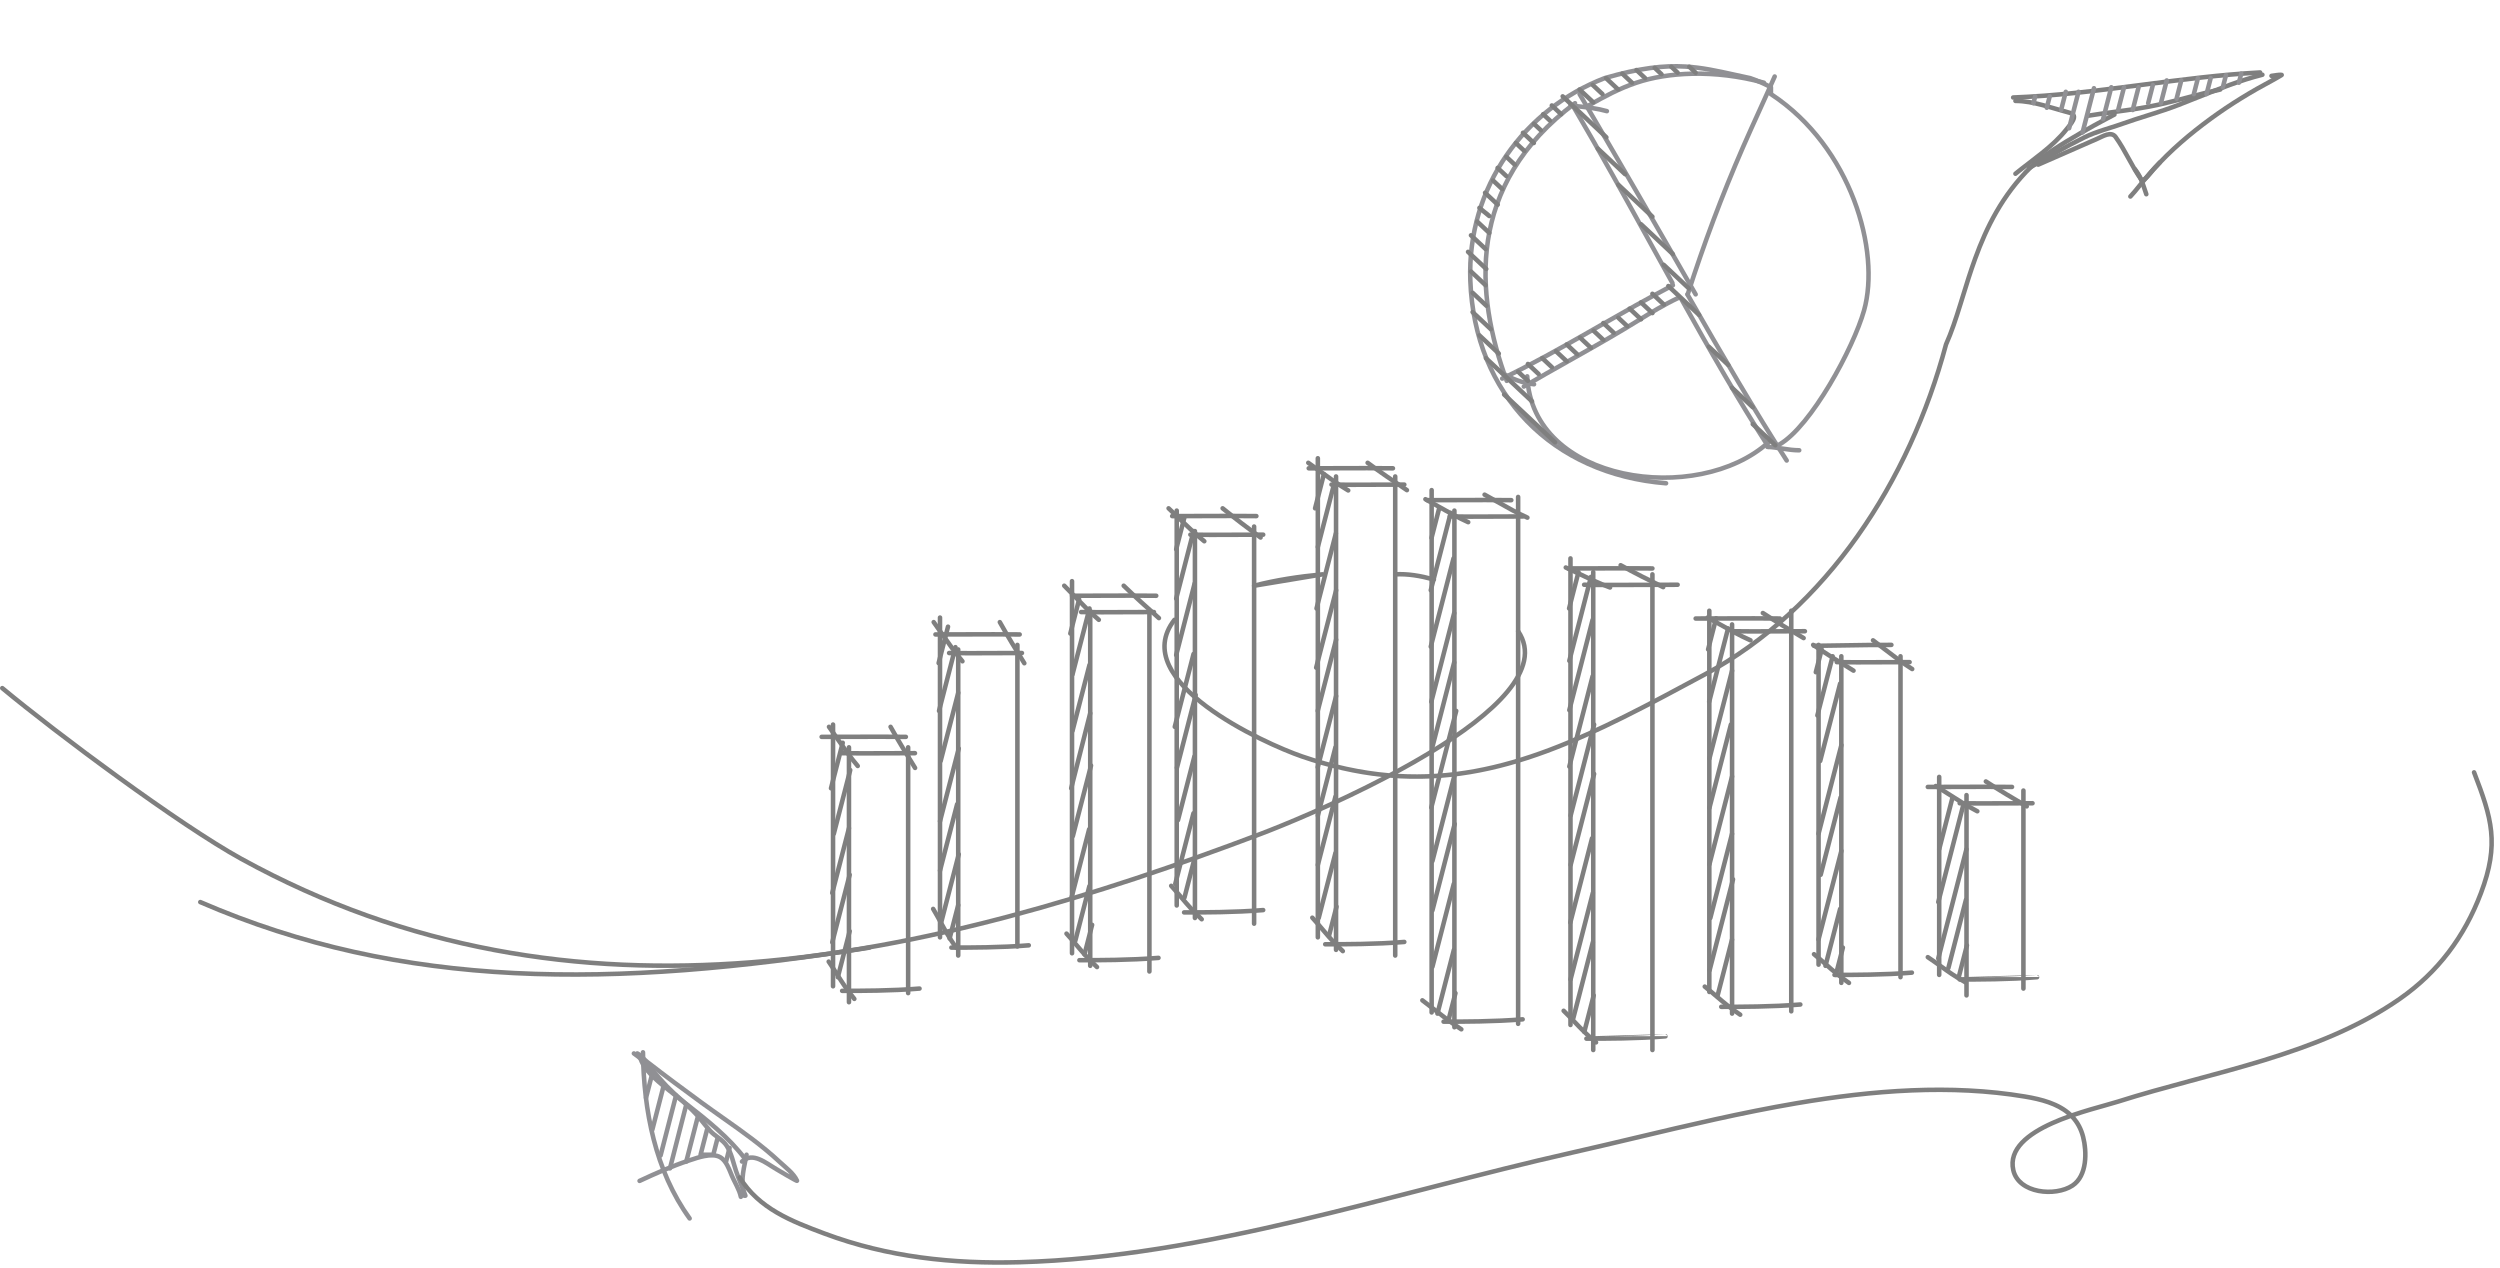 <svg width="357" height="181" viewBox="0 0 357 181" fill="none" xmlns="http://www.w3.org/2000/svg">
<g opacity="0.5">
<path fill-rule="evenodd" clip-rule="evenodd" d="M127.017 103.506C127.173 103.419 127.371 103.476 127.458 103.633C128.565 105.627 129.746 107.547 130.95 109.491C131.044 109.643 130.997 109.844 130.845 109.938C130.692 110.033 130.492 109.985 130.397 109.833C129.194 107.889 128.005 105.957 126.89 103.948C126.803 103.791 126.86 103.593 127.017 103.506Z" fill="black"/>
<path fill-rule="evenodd" clip-rule="evenodd" d="M118.152 137.049C118.3 136.948 118.502 136.985 118.604 137.133C119.137 137.907 119.532 138.53 119.899 139.109C120.559 140.15 121.13 141.049 122.251 142.438C122.364 142.578 122.342 142.782 122.203 142.895C122.063 143.008 121.858 142.986 121.746 142.847C120.603 141.432 120.001 140.484 119.326 139.421C118.961 138.845 118.574 138.236 118.069 137.501C117.967 137.353 118.004 137.151 118.152 137.049Z" fill="black"/>
<path fill-rule="evenodd" clip-rule="evenodd" d="M118.19 103.527C118.336 103.422 118.539 103.454 118.644 103.6C119.052 104.164 119.45 104.733 119.846 105.301C120.774 106.631 121.696 107.952 122.734 109.172C122.85 109.309 122.833 109.514 122.696 109.63C122.56 109.746 122.355 109.73 122.238 109.593C121.18 108.348 120.229 106.986 119.293 105.645C118.901 105.083 118.511 104.525 118.117 103.981C118.012 103.835 118.045 103.632 118.19 103.527Z" fill="black"/>
<path fill-rule="evenodd" clip-rule="evenodd" d="M130.983 107.553C130.983 107.732 130.838 107.878 130.658 107.878C129.46 107.878 128.158 107.884 126.869 107.891C124.321 107.903 121.82 107.915 120.25 107.878C120.07 107.874 119.928 107.725 119.933 107.545C119.937 107.366 120.086 107.224 120.265 107.228C121.826 107.265 124.309 107.253 126.85 107.241C128.143 107.234 129.45 107.228 130.658 107.228C130.838 107.228 130.983 107.373 130.983 107.553Z" fill="black"/>
<path fill-rule="evenodd" clip-rule="evenodd" d="M131.632 141.141C131.647 141.319 131.514 141.477 131.335 141.491C127.421 141.818 122.835 141.818 120.262 141.818L120.258 141.818C120.258 141.818 120.258 141.818 120.258 141.818C120.078 141.818 119.932 141.672 119.932 141.493C119.932 141.313 120.077 141.168 120.257 141.168C122.834 141.168 127.396 141.167 131.281 140.844C131.46 140.829 131.617 140.962 131.632 141.141Z" fill="black"/>
<path fill-rule="evenodd" clip-rule="evenodd" d="M129.683 105.23C129.681 105.409 129.533 105.553 129.354 105.551C126.76 105.52 124.547 105.529 121.998 105.539C120.586 105.545 119.072 105.551 117.332 105.551C117.153 105.551 117.007 105.405 117.007 105.226C117.007 105.046 117.153 104.901 117.332 104.901C119.065 104.901 120.578 104.895 121.988 104.889C124.541 104.879 126.763 104.87 129.362 104.901C129.541 104.903 129.685 105.05 129.683 105.23Z" fill="black"/>
<path fill-rule="evenodd" clip-rule="evenodd" d="M118.957 103.14C119.137 103.14 119.282 103.286 119.282 103.465V140.843C119.282 141.022 119.137 141.168 118.957 141.168C118.778 141.168 118.632 141.022 118.632 140.843V103.465C118.632 103.286 118.778 103.14 118.957 103.14ZM121.232 106.39C121.412 106.39 121.557 106.536 121.557 106.715V143.118C121.557 143.297 121.412 143.443 121.232 143.443C121.053 143.443 120.907 143.297 120.907 143.118V106.715C120.907 106.536 121.053 106.39 121.232 106.39ZM129.683 106.39C129.862 106.39 130.008 106.536 130.008 106.715V141.818C130.008 141.997 129.862 142.143 129.683 142.143C129.503 142.143 129.358 141.997 129.358 141.818V106.715C129.358 106.536 129.503 106.39 129.683 106.39Z" fill="black"/>
<path fill-rule="evenodd" clip-rule="evenodd" d="M142.617 88.555C142.774 88.468 142.972 88.525 143.059 88.682C144.166 90.676 145.347 92.596 146.551 94.54C146.645 94.692 146.598 94.893 146.446 94.987C146.293 95.082 146.093 95.035 145.998 94.882C144.795 92.939 143.606 91.007 142.491 88.997C142.404 88.84 142.461 88.643 142.617 88.555Z" fill="black"/>
<path fill-rule="evenodd" clip-rule="evenodd" d="M133.089 129.512C133.244 129.421 133.443 129.472 133.535 129.626C134.014 130.434 134.367 131.082 134.695 131.684C135.284 132.766 135.793 133.702 136.82 135.162C136.923 135.309 136.888 135.512 136.741 135.615C136.594 135.719 136.392 135.683 136.288 135.536C135.243 134.049 134.705 133.063 134.102 131.957C133.776 131.358 133.431 130.725 132.976 129.958C132.884 129.803 132.935 129.604 133.089 129.512Z" fill="black"/>
<path fill-rule="evenodd" clip-rule="evenodd" d="M133.141 88.576C133.287 88.471 133.49 88.504 133.595 88.649C134.003 89.213 134.401 89.783 134.797 90.351C135.725 91.68 136.647 93.001 137.685 94.221C137.801 94.358 137.784 94.563 137.648 94.679C137.511 94.796 137.306 94.779 137.189 94.642C136.131 93.397 135.18 92.035 134.244 90.695C133.852 90.133 133.462 89.574 133.068 89.03C132.963 88.885 132.996 88.681 133.141 88.576Z" fill="black"/>
<path fill-rule="evenodd" clip-rule="evenodd" d="M146.259 93.252C146.259 93.432 146.114 93.577 145.934 93.577C144.736 93.577 143.434 93.583 142.145 93.59C139.597 93.602 137.096 93.614 135.526 93.577C135.346 93.573 135.204 93.424 135.208 93.244C135.213 93.065 135.362 92.923 135.541 92.927C137.102 92.964 139.585 92.952 142.126 92.94C143.418 92.933 144.726 92.927 145.934 92.927C146.114 92.927 146.259 93.073 146.259 93.252Z" fill="black"/>
<path fill-rule="evenodd" clip-rule="evenodd" d="M147.232 134.965C147.247 135.144 147.114 135.301 146.936 135.316C143.022 135.642 138.436 135.642 135.862 135.642L135.858 135.642C135.858 135.642 135.858 135.642 135.858 135.642C135.679 135.642 135.533 135.497 135.533 135.318C135.533 135.138 135.678 134.992 135.858 134.992C138.435 134.992 142.997 134.992 146.882 134.668C147.06 134.653 147.218 134.786 147.232 134.965Z" fill="black"/>
<path fill-rule="evenodd" clip-rule="evenodd" d="M145.934 90.604C145.932 90.783 145.784 90.927 145.605 90.925C143.011 90.894 140.798 90.903 138.249 90.913C136.837 90.919 135.323 90.925 133.583 90.925C133.404 90.925 133.258 90.779 133.258 90.6C133.258 90.421 133.404 90.275 133.583 90.275C135.316 90.275 136.828 90.269 138.239 90.263C140.792 90.253 143.014 90.244 145.613 90.275C145.792 90.277 145.936 90.424 145.934 90.604Z" fill="black"/>
<path fill-rule="evenodd" clip-rule="evenodd" d="M134.233 87.864C134.413 87.864 134.558 88.01 134.558 88.189V133.853C134.558 134.033 134.413 134.178 134.233 134.178C134.054 134.178 133.908 134.033 133.908 133.853V88.189C133.908 88.01 134.054 87.864 134.233 87.864ZM145.284 91.765C145.463 91.765 145.609 91.91 145.609 92.09V135.153C145.609 135.333 145.463 135.478 145.284 135.478C145.104 135.478 144.959 135.333 144.959 135.153V92.09C144.959 91.91 145.104 91.765 145.284 91.765ZM136.833 92.415C137.013 92.415 137.158 92.56 137.158 92.74V136.453C137.158 136.633 137.013 136.778 136.833 136.778C136.654 136.778 136.508 136.633 136.508 136.453V92.74C136.508 92.56 136.654 92.415 136.833 92.415Z" fill="black"/>
<path fill-rule="evenodd" clip-rule="evenodd" d="M160.231 83.412C160.357 83.284 160.563 83.281 160.691 83.407C162.321 85.001 164.002 86.504 165.711 88.023C165.845 88.142 165.857 88.347 165.738 88.482C165.619 88.616 165.413 88.628 165.279 88.509C163.57 86.99 161.879 85.478 160.236 83.871C160.108 83.746 160.106 83.54 160.231 83.412Z" fill="black"/>
<path fill-rule="evenodd" clip-rule="evenodd" d="M152.078 133.081C152.21 132.96 152.416 132.97 152.537 133.102C153.171 133.797 153.647 134.36 154.089 134.883C154.886 135.824 155.574 136.637 156.875 137.86C157.006 137.982 157.012 138.188 156.889 138.319C156.766 138.45 156.561 138.456 156.43 138.333C155.105 137.088 154.379 136.231 153.565 135.27C153.124 134.75 152.658 134.199 152.057 133.541C151.936 133.408 151.945 133.202 152.078 133.081Z" fill="black"/>
<path fill-rule="evenodd" clip-rule="evenodd" d="M151.743 83.409C151.87 83.283 152.076 83.283 152.202 83.409C152.695 83.902 153.177 84.401 153.659 84.9C154.786 86.066 155.905 87.224 157.122 88.264C157.259 88.381 157.275 88.586 157.158 88.723C157.041 88.859 156.836 88.875 156.7 88.758C155.458 87.697 154.304 86.502 153.167 85.327C152.691 84.834 152.218 84.344 151.743 83.869C151.616 83.742 151.616 83.536 151.743 83.409Z" fill="black"/>
<path fill-rule="evenodd" clip-rule="evenodd" d="M165.11 87.402C165.11 87.581 164.965 87.727 164.785 87.727C163.586 87.727 162.285 87.733 160.995 87.739C158.448 87.752 155.947 87.764 154.377 87.727C154.197 87.722 154.055 87.573 154.059 87.394C154.064 87.215 154.212 87.073 154.392 87.077C155.953 87.114 158.436 87.102 160.977 87.089C162.269 87.083 163.577 87.077 164.785 87.077C164.965 87.077 165.11 87.222 165.11 87.402Z" fill="black"/>
<path fill-rule="evenodd" clip-rule="evenodd" d="M165.756 136.758C165.771 136.937 165.638 137.094 165.459 137.109C161.46 137.442 156.773 137.442 154.143 137.442L154.14 137.442C154.139 137.442 154.14 137.442 154.14 137.442C153.96 137.442 153.814 137.297 153.814 137.118C153.814 136.938 153.959 136.792 154.138 136.792C156.772 136.792 161.435 136.792 165.405 136.461C165.584 136.446 165.741 136.579 165.756 136.758Z" fill="black"/>
<path fill-rule="evenodd" clip-rule="evenodd" d="M165.435 85.079C165.433 85.258 165.286 85.402 165.106 85.4C162.512 85.369 160.299 85.378 157.75 85.388C156.339 85.394 154.824 85.4 153.084 85.4C152.905 85.4 152.759 85.254 152.759 85.075C152.759 84.895 152.905 84.75 153.084 84.75C154.818 84.75 156.33 84.743 157.741 84.738C160.294 84.728 162.515 84.719 165.114 84.75C165.293 84.752 165.437 84.899 165.435 85.079Z" fill="black"/>
<path fill-rule="evenodd" clip-rule="evenodd" d="M153.084 82.664C153.264 82.664 153.409 82.81 153.409 82.989V136.128C153.409 136.308 153.264 136.453 153.084 136.453C152.905 136.453 152.759 136.308 152.759 136.128V82.989C152.759 82.81 152.905 82.664 153.084 82.664ZM155.684 86.889C155.864 86.889 156.009 87.035 156.009 87.214V137.917C156.009 138.097 155.864 138.242 155.684 138.242C155.505 138.242 155.359 138.097 155.359 137.917V87.214C155.359 87.035 155.505 86.889 155.684 86.889ZM164.135 86.889C164.314 86.889 164.46 87.035 164.46 87.214V138.728C164.46 138.908 164.314 139.053 164.135 139.053C163.955 139.053 163.81 138.908 163.81 138.728V87.214C163.81 87.035 163.955 86.889 164.135 86.889Z" fill="black"/>
<path fill-rule="evenodd" clip-rule="evenodd" d="M174.342 72.382C174.456 72.244 174.661 72.223 174.8 72.337C176.563 73.783 178.368 75.133 180.204 76.497C180.348 76.604 180.378 76.808 180.271 76.952C180.164 77.096 179.96 77.126 179.816 77.019C177.981 75.655 176.165 74.297 174.388 72.84C174.249 72.726 174.229 72.521 174.342 72.382Z" fill="black"/>
<path fill-rule="evenodd" clip-rule="evenodd" d="M167.029 126.256C167.162 126.135 167.367 126.144 167.488 126.277C168.122 126.971 168.598 127.534 169.041 128.057C169.837 128.998 170.525 129.811 171.826 131.034C171.957 131.157 171.963 131.363 171.84 131.493C171.718 131.624 171.512 131.631 171.381 131.508C170.056 130.263 169.33 129.406 168.516 128.445C168.075 127.924 167.609 127.374 167.008 126.715C166.887 126.582 166.896 126.377 167.029 126.256Z" fill="black"/>
<path fill-rule="evenodd" clip-rule="evenodd" d="M166.639 72.366C166.761 72.235 166.967 72.228 167.098 72.351C167.607 72.826 168.106 73.309 168.604 73.791C169.769 74.919 170.927 76.039 172.178 77.038C172.318 77.15 172.341 77.354 172.229 77.495C172.117 77.635 171.913 77.658 171.773 77.546C170.496 76.526 169.302 75.372 168.127 74.235C167.634 73.758 167.145 73.285 166.654 72.826C166.523 72.703 166.516 72.498 166.639 72.366Z" fill="black"/>
<path fill-rule="evenodd" clip-rule="evenodd" d="M180.711 76.351C180.711 76.531 180.566 76.676 180.386 76.676C179.188 76.676 177.886 76.682 176.597 76.689C174.049 76.701 171.548 76.713 169.978 76.676C169.798 76.672 169.656 76.523 169.66 76.343C169.665 76.164 169.814 76.022 169.993 76.026C171.554 76.063 174.037 76.051 176.578 76.039C177.871 76.032 179.178 76.026 180.386 76.026C180.566 76.026 180.711 76.172 180.711 76.351Z" fill="black"/>
<path fill-rule="evenodd" clip-rule="evenodd" d="M180.707 129.933C180.722 130.111 180.589 130.268 180.41 130.283C176.411 130.617 171.725 130.617 169.095 130.617L169.091 130.617C169.091 130.617 169.091 130.617 169.091 130.617C168.912 130.617 168.766 130.472 168.765 130.292C168.765 130.113 168.91 129.967 169.09 129.967C171.723 129.967 176.386 129.966 180.356 129.636C180.535 129.621 180.692 129.754 180.707 129.933Z" fill="black"/>
<path fill-rule="evenodd" clip-rule="evenodd" d="M179.736 73.703C179.734 73.882 179.587 74.026 179.407 74.024C176.813 73.993 174.6 74.002 172.051 74.012C170.64 74.018 169.125 74.024 167.385 74.024C167.206 74.024 167.06 73.879 167.06 73.699C167.06 73.519 167.206 73.374 167.385 73.374C169.119 73.374 170.631 73.368 172.042 73.362C174.595 73.352 176.816 73.343 179.415 73.374C179.594 73.376 179.738 73.523 179.736 73.703Z" fill="black"/>
<path fill-rule="evenodd" clip-rule="evenodd" d="M168.036 72.588C168.215 72.588 168.361 72.734 168.361 72.913V129.303C168.361 129.482 168.215 129.628 168.036 129.628C167.856 129.628 167.711 129.482 167.711 129.303V72.913C167.711 72.734 167.856 72.588 168.036 72.588ZM179.086 74.864C179.266 74.864 179.411 75.009 179.411 75.189V131.903C179.411 132.082 179.266 132.228 179.086 132.228C178.907 132.228 178.761 132.082 178.761 131.903V75.189C178.761 75.009 178.907 74.864 179.086 74.864ZM170.636 75.514C170.815 75.514 170.961 75.659 170.961 75.839V131.092C170.961 131.271 170.815 131.417 170.636 131.417C170.456 131.417 170.311 131.271 170.311 131.092V75.839C170.311 75.659 170.456 75.514 170.636 75.514Z" fill="black"/>
<path fill-rule="evenodd" clip-rule="evenodd" d="M195.038 65.894C195.145 65.75 195.348 65.72 195.493 65.827C197.323 67.187 199.191 68.449 201.09 69.723C201.239 69.823 201.278 70.025 201.178 70.174C201.078 70.323 200.876 70.363 200.727 70.263C198.829 68.989 196.95 67.719 195.105 66.349C194.961 66.242 194.931 66.038 195.038 65.894Z" fill="black"/>
<path fill-rule="evenodd" clip-rule="evenodd" d="M187.18 130.806C187.313 130.685 187.518 130.695 187.639 130.827C188.273 131.522 188.749 132.084 189.192 132.608C189.988 133.549 190.676 134.362 191.977 135.584C192.108 135.707 192.114 135.913 191.991 136.044C191.868 136.175 191.663 136.181 191.532 136.058C190.207 134.813 189.481 133.956 188.667 132.995C188.226 132.475 187.76 131.924 187.159 131.265C187.038 131.133 187.047 130.927 187.18 130.806Z" fill="black"/>
<path fill-rule="evenodd" clip-rule="evenodd" d="M186.556 65.901C186.659 65.754 186.862 65.719 187.009 65.822C187.579 66.222 188.14 66.631 188.7 67.039C190.011 67.993 191.314 68.941 192.692 69.756C192.846 69.848 192.898 70.047 192.806 70.201C192.715 70.356 192.516 70.407 192.361 70.316C190.955 69.484 189.612 68.507 188.29 67.544C187.736 67.141 187.185 66.74 186.635 66.354C186.489 66.251 186.453 66.048 186.556 65.901Z" fill="black"/>
<path fill-rule="evenodd" clip-rule="evenodd" d="M200.862 69.201C200.862 69.38 200.717 69.526 200.537 69.526C199.339 69.526 198.037 69.532 196.748 69.538C194.2 69.551 191.699 69.563 190.129 69.526C189.949 69.521 189.807 69.373 189.812 69.193C189.816 69.014 189.965 68.871 190.144 68.876C191.705 68.913 194.188 68.901 196.729 68.888C198.022 68.882 199.329 68.876 200.537 68.876C200.717 68.876 200.862 69.021 200.862 69.201Z" fill="black"/>
<path fill-rule="evenodd" clip-rule="evenodd" d="M200.858 134.483C200.873 134.662 200.74 134.819 200.561 134.834C196.562 135.167 191.876 135.167 189.246 135.167L189.242 135.167C189.242 135.167 189.242 135.167 189.242 135.167C189.063 135.167 188.917 135.022 188.916 134.843C188.916 134.663 189.061 134.517 189.241 134.517C191.874 134.517 196.537 134.517 200.507 134.186C200.686 134.171 200.843 134.304 200.858 134.483Z" fill="black"/>
<path fill-rule="evenodd" clip-rule="evenodd" d="M199.237 66.878C199.235 67.057 199.088 67.201 198.908 67.199C196.314 67.168 194.101 67.177 191.552 67.187C190.141 67.193 188.626 67.199 186.887 67.199C186.707 67.199 186.562 67.053 186.562 66.874C186.562 66.694 186.707 66.549 186.887 66.549C188.62 66.549 190.132 66.543 191.543 66.537C194.096 66.527 196.317 66.518 198.916 66.549C199.096 66.551 199.239 66.698 199.237 66.878Z" fill="black"/>
<path fill-rule="evenodd" clip-rule="evenodd" d="M188.187 65.113C188.366 65.113 188.512 65.259 188.512 65.438V133.853C188.512 134.033 188.366 134.178 188.187 134.178C188.007 134.178 187.861 134.033 187.861 133.853V65.438C187.861 65.259 188.007 65.113 188.187 65.113ZM190.787 67.713C190.966 67.713 191.112 67.859 191.112 68.038V135.642C191.112 135.822 190.966 135.967 190.787 135.967C190.607 135.967 190.462 135.822 190.462 135.642V68.038C190.462 67.859 190.607 67.713 190.787 67.713ZM199.237 67.713C199.417 67.713 199.562 67.859 199.562 68.038V136.453C199.562 136.633 199.417 136.778 199.237 136.778C199.058 136.778 198.912 136.633 198.912 136.453V68.038C198.912 67.859 199.058 67.713 199.237 67.713Z" fill="black"/>
<path fill-rule="evenodd" clip-rule="evenodd" d="M203.263 71.133C203.349 70.975 203.547 70.917 203.704 71.003C204.316 71.336 204.92 71.679 205.522 72.021C206.932 72.821 208.333 73.617 209.795 74.271C209.959 74.344 210.032 74.537 209.958 74.701C209.885 74.864 209.693 74.938 209.529 74.864C208.038 74.197 206.593 73.377 205.171 72.57C204.575 72.231 203.983 71.895 203.393 71.574C203.236 71.488 203.177 71.29 203.263 71.133Z" fill="black"/>
<path fill-rule="evenodd" clip-rule="evenodd" d="M202.853 142.65C202.961 142.507 203.165 142.479 203.308 142.587C203.864 143.006 204.412 143.434 204.958 143.86C206.235 144.858 207.504 145.85 208.854 146.712C209.005 146.809 209.05 147.009 208.953 147.161C208.857 147.312 208.656 147.356 208.504 147.26C207.127 146.381 205.818 145.358 204.53 144.351C203.99 143.929 203.453 143.51 202.917 143.106C202.774 142.997 202.745 142.794 202.853 142.65Z" fill="black"/>
<path fill-rule="evenodd" clip-rule="evenodd" d="M211.714 70.483C211.8 70.325 211.997 70.267 212.155 70.353C212.766 70.686 213.37 71.029 213.973 71.371C215.383 72.171 216.784 72.966 218.245 73.621C218.409 73.694 218.482 73.887 218.409 74.05C218.336 74.214 218.143 74.288 217.98 74.214C216.489 73.546 215.044 72.727 213.622 71.92C213.026 71.581 212.434 71.245 211.844 70.924C211.686 70.838 211.628 70.64 211.714 70.483Z" fill="black"/>
<path fill-rule="evenodd" clip-rule="evenodd" d="M217.764 73.751C217.764 73.93 217.618 74.076 217.439 74.076C216.24 74.076 214.939 74.082 213.649 74.088C211.101 74.101 208.6 74.113 207.03 74.076C206.851 74.072 206.709 73.923 206.713 73.743C206.717 73.564 206.866 73.422 207.045 73.426C208.606 73.463 211.09 73.451 213.63 73.438C214.923 73.432 216.23 73.426 217.439 73.426C217.618 73.426 217.764 73.571 217.764 73.751Z" fill="black"/>
<path fill-rule="evenodd" clip-rule="evenodd" d="M217.759 145.534C217.774 145.712 217.641 145.87 217.462 145.884C213.463 146.218 208.777 146.218 206.147 146.218L206.143 146.218C206.143 146.218 206.143 146.218 206.143 146.218C205.964 146.218 205.818 146.073 205.817 145.893C205.817 145.714 205.962 145.568 206.142 145.568C208.775 145.568 213.438 145.568 217.408 145.237C217.587 145.222 217.744 145.355 217.759 145.534Z" fill="black"/>
<path fill-rule="evenodd" clip-rule="evenodd" d="M216.139 71.428C216.136 71.607 215.989 71.751 215.81 71.749C213.215 71.718 211.003 71.727 208.454 71.737C207.042 71.743 205.527 71.749 203.788 71.749C203.608 71.749 203.463 71.603 203.463 71.424C203.463 71.244 203.608 71.099 203.788 71.099C205.521 71.099 207.033 71.093 208.444 71.087C210.997 71.077 213.218 71.068 215.817 71.099C215.997 71.101 216.141 71.248 216.139 71.428Z" fill="black"/>
<path fill-rule="evenodd" clip-rule="evenodd" d="M204.438 69.663C204.617 69.663 204.763 69.809 204.763 69.988V144.579C204.763 144.758 204.617 144.904 204.438 144.904C204.258 144.904 204.113 144.758 204.113 144.579V69.988C204.113 69.809 204.258 69.663 204.438 69.663ZM216.789 70.638C216.968 70.638 217.114 70.784 217.114 70.963V146.204C217.114 146.383 216.968 146.529 216.789 146.529C216.609 146.529 216.464 146.383 216.464 146.204V70.963C216.464 70.784 216.609 70.638 216.789 70.638ZM207.688 72.588C207.868 72.588 208.013 72.734 208.013 72.913V146.693C208.013 146.872 207.868 147.018 207.688 147.018C207.509 147.018 207.363 146.872 207.363 146.693V72.913C207.363 72.734 207.509 72.588 207.688 72.588Z" fill="black"/>
<path fill-rule="evenodd" clip-rule="evenodd" d="M231.144 80.556C231.231 80.4 231.429 80.343 231.586 80.43C233.581 81.536 235.599 82.54 237.649 83.552C237.81 83.632 237.876 83.827 237.796 83.988C237.717 84.149 237.522 84.215 237.361 84.135C235.311 83.123 233.281 82.113 231.271 80.998C231.114 80.911 231.057 80.713 231.144 80.556Z" fill="black"/>
<path fill-rule="evenodd" clip-rule="evenodd" d="M223.056 144.111C223.182 143.983 223.387 143.98 223.516 144.106C224.188 144.763 224.696 145.297 225.169 145.793C226.018 146.687 226.752 147.459 228.122 148.604C228.26 148.719 228.278 148.924 228.163 149.062C228.048 149.199 227.843 149.218 227.705 149.103C226.31 147.936 225.536 147.123 224.667 146.21C224.197 145.717 223.7 145.194 223.062 144.571C222.933 144.446 222.931 144.24 223.056 144.111Z" fill="black"/>
<path fill-rule="evenodd" clip-rule="evenodd" d="M223.297 80.903C223.372 80.74 223.565 80.669 223.728 80.744C224.36 81.034 224.986 81.335 225.611 81.635C227.072 82.338 228.524 83.035 230.027 83.589C230.195 83.651 230.282 83.838 230.22 84.006C230.157 84.174 229.971 84.261 229.802 84.199C228.269 83.634 226.772 82.915 225.298 82.207C224.68 81.91 224.067 81.615 223.456 81.334C223.293 81.259 223.222 81.066 223.297 80.903Z" fill="black"/>
<path fill-rule="evenodd" clip-rule="evenodd" d="M239.889 83.502C239.889 83.681 239.744 83.827 239.564 83.827C238.024 83.827 236.353 83.835 234.697 83.843C231.428 83.859 228.22 83.874 226.206 83.826C226.026 83.822 225.884 83.673 225.888 83.494C225.893 83.314 226.042 83.172 226.221 83.177C228.226 83.224 231.416 83.209 234.678 83.193C236.337 83.185 238.014 83.177 239.564 83.177C239.744 83.177 239.889 83.322 239.889 83.502Z" fill="black"/>
<path fill-rule="evenodd" clip-rule="evenodd" d="M238.156 147.959C238.171 148.138 238.038 148.295 237.859 148.31C233.86 148.643 229.173 148.643 226.543 148.643L226.539 148.643C226.359 148.643 226.214 148.497 226.214 148.318C226.214 148.138 226.359 147.993 226.539 147.993M238.156 147.959C238.141 147.78 237.984 147.647 237.805 147.662ZM237.805 147.662C233.835 147.993 229.172 147.993 226.539 147.993Z" fill="black"/>
<path fill-rule="evenodd" clip-rule="evenodd" d="M236.289 81.178C236.287 81.358 236.14 81.502 235.96 81.499C233.366 81.469 231.153 81.477 228.604 81.488C227.193 81.493 225.678 81.499 223.938 81.499C223.759 81.499 223.613 81.354 223.613 81.174C223.613 80.995 223.759 80.849 223.938 80.849C225.672 80.849 227.184 80.843 228.595 80.838C231.148 80.827 233.369 80.818 235.968 80.85C236.148 80.852 236.291 80.999 236.289 81.178Z" fill="black"/>
<path fill-rule="evenodd" clip-rule="evenodd" d="M224.264 79.414C224.444 79.414 224.589 79.559 224.589 79.739V146.368C224.589 146.547 224.444 146.693 224.264 146.693C224.085 146.693 223.939 146.547 223.939 146.368V79.739C223.939 79.559 224.085 79.414 224.264 79.414ZM227.514 81.364C227.694 81.364 227.839 81.51 227.839 81.689V149.943C227.839 150.123 227.694 150.268 227.514 150.268C227.335 150.268 227.189 150.123 227.189 149.943V81.689C227.189 81.51 227.335 81.364 227.514 81.364ZM235.965 81.689C236.144 81.689 236.29 81.835 236.29 82.014V149.943C236.29 150.123 236.144 150.268 235.965 150.268C235.785 150.268 235.64 150.123 235.64 149.943V82.014C235.64 81.835 235.785 81.689 235.965 81.689Z" fill="black"/>
<path fill-rule="evenodd" clip-rule="evenodd" d="M251.464 87.361C251.563 87.211 251.764 87.169 251.914 87.268C253.82 88.521 255.756 89.674 257.725 90.838C257.879 90.929 257.931 91.129 257.839 91.283C257.748 91.438 257.548 91.489 257.394 91.397C255.426 90.234 253.477 89.074 251.557 87.811C251.407 87.712 251.366 87.511 251.464 87.361Z" fill="black"/>
<path fill-rule="evenodd" clip-rule="evenodd" d="M243.185 140.684C243.297 140.543 243.501 140.519 243.642 140.631C244.378 141.215 244.939 141.694 245.459 142.139C246.396 142.94 247.206 143.633 248.686 144.631C248.835 144.731 248.874 144.933 248.774 145.082C248.674 145.231 248.472 145.27 248.323 145.17C246.816 144.153 245.961 143.424 245.004 142.606C244.485 142.163 243.937 141.694 243.238 141.14C243.097 141.029 243.074 140.824 243.185 140.684Z" fill="black"/>
<path fill-rule="evenodd" clip-rule="evenodd" d="M243.557 88.035C243.643 87.877 243.84 87.818 243.998 87.903C244.611 88.234 245.216 88.574 245.821 88.913C247.235 89.706 248.639 90.494 250.104 91.141C250.268 91.214 250.343 91.406 250.27 91.57C250.198 91.734 250.006 91.808 249.841 91.736C248.347 91.076 246.898 90.263 245.472 89.463C244.875 89.128 244.281 88.794 243.689 88.476C243.531 88.391 243.472 88.193 243.557 88.035Z" fill="black"/>
<path fill-rule="evenodd" clip-rule="evenodd" d="M258.066 90.14C258.066 90.319 257.92 90.465 257.741 90.465C256.542 90.465 255.241 90.471 253.951 90.477C251.403 90.49 248.902 90.502 247.332 90.465C247.153 90.46 247.011 90.311 247.015 90.132C247.019 89.953 247.168 89.811 247.347 89.815C248.908 89.852 251.392 89.84 253.932 89.827C255.225 89.821 256.532 89.815 257.741 89.815C257.92 89.815 258.066 89.96 258.066 90.14Z" fill="black"/>
<path fill-rule="evenodd" clip-rule="evenodd" d="M257.411 143.416C257.426 143.595 257.293 143.752 257.114 143.767C253.115 144.1 248.429 144.1 245.799 144.1L245.795 144.1C245.795 144.1 245.795 144.1 245.795 144.1C245.616 144.1 245.47 143.955 245.47 143.775C245.469 143.596 245.614 143.45 245.794 143.45C248.428 143.45 253.09 143.45 257.061 143.119C257.239 143.104 257.396 143.237 257.411 143.416Z" fill="black"/>
<path fill-rule="evenodd" clip-rule="evenodd" d="M254.491 88.329C254.488 88.508 254.341 88.652 254.162 88.65C251.567 88.619 249.355 88.628 246.806 88.638C245.394 88.644 243.879 88.65 242.14 88.65C241.96 88.65 241.815 88.504 241.815 88.325C241.815 88.145 241.96 88 242.14 88C243.873 88 245.385 87.994 246.796 87.988C249.349 87.978 251.57 87.969 254.169 88C254.349 88.002 254.493 88.149 254.491 88.329Z" fill="black"/>
<path fill-rule="evenodd" clip-rule="evenodd" d="M244.09 86.889C244.269 86.889 244.415 87.035 244.415 87.214V141.654C244.415 141.833 244.269 141.979 244.09 141.979C243.91 141.979 243.765 141.833 243.765 141.654V87.214C243.765 87.035 243.91 86.889 244.09 86.889ZM255.791 86.889C255.97 86.889 256.116 87.035 256.116 87.214V144.418C256.116 144.597 255.97 144.743 255.791 144.743C255.611 144.743 255.466 144.597 255.466 144.418V87.214C255.466 87.035 255.611 86.889 255.791 86.889ZM247.34 88.84C247.52 88.84 247.665 88.985 247.665 89.165V144.743C247.665 144.922 247.52 145.068 247.34 145.068C247.161 145.068 247.015 144.922 247.015 144.743V89.165C247.015 88.985 247.161 88.84 247.34 88.84Z" fill="black"/>
<path fill-rule="evenodd" clip-rule="evenodd" d="M258.653 91.906C258.754 91.758 258.957 91.72 259.105 91.821C260.988 93.107 262.904 94.294 264.852 95.492C265.005 95.586 265.053 95.786 264.959 95.939C264.865 96.092 264.665 96.139 264.512 96.046C262.564 94.848 260.636 93.654 258.738 92.358C258.59 92.257 258.552 92.055 258.653 91.906Z" fill="black"/>
<path fill-rule="evenodd" clip-rule="evenodd" d="M258.789 136.054C258.903 135.915 259.108 135.895 259.247 136.009C259.973 136.605 260.525 137.094 261.038 137.549C261.961 138.366 262.758 139.072 264.221 140.096C264.368 140.199 264.404 140.402 264.301 140.549C264.198 140.696 263.995 140.731 263.848 140.628C262.359 139.586 261.517 138.842 260.574 138.007C260.064 137.555 259.523 137.077 258.834 136.511C258.695 136.397 258.675 136.192 258.789 136.054Z" fill="black"/>
<path fill-rule="evenodd" clip-rule="evenodd" d="M267.207 91.246C267.314 91.102 267.518 91.072 267.662 91.179C268.221 91.594 268.771 92.018 269.32 92.441C270.604 93.43 271.88 94.413 273.236 95.265C273.388 95.361 273.434 95.561 273.338 95.713C273.243 95.865 273.042 95.911 272.89 95.816C271.507 94.946 270.191 93.933 268.896 92.935C268.353 92.517 267.813 92.101 267.274 91.7C267.13 91.593 267.1 91.39 267.207 91.246Z" fill="black"/>
<path fill-rule="evenodd" clip-rule="evenodd" d="M273.017 94.552C273.017 94.731 272.871 94.877 272.692 94.877C271.493 94.877 270.192 94.883 268.902 94.89C266.354 94.902 263.853 94.914 262.283 94.877C262.104 94.873 261.962 94.724 261.966 94.544C261.97 94.365 262.119 94.223 262.298 94.227C263.859 94.264 266.343 94.252 268.883 94.24C270.176 94.233 271.483 94.227 272.692 94.227C272.871 94.227 273.017 94.373 273.017 94.552Z" fill="black"/>
<path fill-rule="evenodd" clip-rule="evenodd" d="M273.34 138.865C273.355 139.044 273.222 139.201 273.043 139.216C269.13 139.542 264.544 139.542 261.97 139.542L261.966 139.542C261.966 139.542 261.966 139.542 261.966 139.542C261.787 139.542 261.641 139.397 261.641 139.218C261.64 139.038 261.786 138.893 261.965 138.892C264.542 138.892 269.105 138.892 272.989 138.568C273.168 138.554 273.325 138.686 273.34 138.865Z" fill="black"/>
<path fill-rule="evenodd" clip-rule="evenodd" d="M270.416 92.09C270.416 92.269 270.271 92.415 270.091 92.415C267.708 92.413 265.675 92.447 263.333 92.486C262.036 92.507 260.644 92.53 259.045 92.55C258.865 92.552 258.718 92.408 258.716 92.229C258.713 92.049 258.857 91.902 259.037 91.9C260.629 91.88 262.018 91.858 263.315 91.836C265.661 91.797 267.703 91.763 270.091 91.765C270.271 91.765 270.416 91.91 270.416 92.09Z" fill="black"/>
<path fill-rule="evenodd" clip-rule="evenodd" d="M259.69 91.764C259.87 91.764 260.016 91.91 260.016 92.09V137.753C260.016 137.933 259.87 138.078 259.69 138.078C259.511 138.078 259.365 137.933 259.365 137.753V92.09C259.365 91.91 259.511 91.764 259.69 91.764ZM262.941 93.39C263.12 93.39 263.266 93.535 263.266 93.715V140.353C263.266 140.533 263.12 140.678 262.941 140.678C262.761 140.678 262.616 140.533 262.616 140.353V93.715C262.616 93.535 262.761 93.39 262.941 93.39ZM271.391 93.39C271.571 93.39 271.716 93.535 271.716 93.715V139.542C271.716 139.722 271.571 139.867 271.391 139.867C271.212 139.867 271.066 139.722 271.066 139.542V93.715C271.066 93.535 271.212 93.39 271.391 93.39Z" fill="black"/>
<path fill-rule="evenodd" clip-rule="evenodd" d="M283.308 111.413C283.406 111.263 283.608 111.221 283.758 111.319C285.668 112.565 287.609 113.712 289.581 114.868C289.736 114.959 289.788 115.158 289.697 115.313C289.606 115.468 289.407 115.52 289.252 115.429C287.28 114.273 285.327 113.119 283.403 111.863C283.252 111.765 283.21 111.564 283.308 111.413Z" fill="black"/>
<path fill-rule="evenodd" clip-rule="evenodd" d="M275.022 136.5C275.121 136.351 275.323 136.311 275.472 136.411C276.254 136.933 276.851 137.366 277.406 137.767C278.405 138.49 279.268 139.115 280.824 139.99C280.98 140.078 281.036 140.276 280.948 140.433C280.86 140.589 280.661 140.645 280.505 140.557C278.921 139.665 278.01 139.007 276.99 138.269C276.437 137.87 275.852 137.447 275.111 136.951C274.962 136.851 274.922 136.65 275.022 136.5Z" fill="black"/>
<path fill-rule="evenodd" clip-rule="evenodd" d="M276.162 112.07C276.256 111.917 276.457 111.87 276.609 111.965C277.202 112.331 277.786 112.706 278.369 113.08C279.733 113.957 281.088 114.827 282.512 115.561C282.672 115.643 282.734 115.839 282.652 115.998C282.57 116.158 282.374 116.221 282.214 116.138C280.762 115.39 279.364 114.493 277.989 113.609C277.412 113.239 276.839 112.871 276.267 112.517C276.115 112.423 276.068 112.223 276.162 112.07Z" fill="black"/>
<path fill-rule="evenodd" clip-rule="evenodd" d="M290.568 114.703C290.568 114.883 290.422 115.028 290.243 115.028C289.044 115.028 287.743 115.035 286.453 115.041C283.905 115.053 281.404 115.065 279.834 115.028C279.655 115.024 279.513 114.875 279.517 114.696C279.521 114.516 279.67 114.374 279.85 114.378C281.411 114.415 283.894 114.403 286.435 114.391C287.727 114.385 289.034 114.378 290.243 114.378C290.422 114.378 290.568 114.524 290.568 114.703Z" fill="black"/>
<path fill-rule="evenodd" clip-rule="evenodd" d="M291.219 139.515C291.234 139.694 291.101 139.851 290.922 139.866C287.008 140.193 282.422 140.193 279.849 140.193L279.844 140.193C279.665 140.192 279.519 140.047 279.519 139.867C279.519 139.688 279.665 139.542 279.844 139.542M291.219 139.515C291.204 139.337 291.047 139.204 290.868 139.219ZM290.868 139.219C286.983 139.542 282.421 139.542 279.844 139.542Z" fill="black"/>
<path fill-rule="evenodd" clip-rule="evenodd" d="M287.642 112.38C287.64 112.56 287.493 112.704 287.314 112.701C284.719 112.67 282.506 112.679 279.957 112.69C278.546 112.695 277.031 112.701 275.292 112.701C275.112 112.701 274.967 112.556 274.967 112.376C274.967 112.197 275.112 112.051 275.292 112.051C277.025 112.051 278.537 112.045 279.948 112.04C282.501 112.029 284.722 112.02 287.321 112.051C287.501 112.054 287.645 112.201 287.642 112.38Z" fill="black"/>
<path fill-rule="evenodd" clip-rule="evenodd" d="M276.917 110.616C277.096 110.616 277.242 110.761 277.242 110.941V139.218C277.242 139.397 277.096 139.543 276.917 139.543C276.737 139.543 276.592 139.397 276.592 139.218V110.941C276.592 110.761 276.737 110.616 276.917 110.616ZM288.943 112.566C289.122 112.566 289.268 112.711 289.268 112.891V141.168C289.268 141.347 289.122 141.493 288.943 141.493C288.763 141.493 288.618 141.347 288.618 141.168V112.891C288.618 112.711 288.763 112.566 288.943 112.566ZM280.817 113.216C280.997 113.216 281.142 113.362 281.142 113.541V142.143C281.142 142.322 280.997 142.468 280.817 142.468C280.638 142.468 280.492 142.322 280.492 142.143V113.541C280.492 113.362 280.638 113.216 280.817 113.216Z" fill="black"/>
<path fill-rule="evenodd" clip-rule="evenodd" d="M135.458 89.175C135.631 89.219 135.736 89.397 135.691 89.571L134.351 94.771C134.306 94.945 134.129 95.049 133.955 95.004C133.781 94.96 133.677 94.782 133.722 94.609L135.062 89.408C135.106 89.234 135.284 89.13 135.458 89.175ZM136.52 92.1C136.694 92.145 136.798 92.322 136.753 92.496L134.408 101.596C134.363 101.77 134.186 101.875 134.012 101.83C133.839 101.785 133.734 101.608 133.779 101.434L136.124 92.334C136.169 92.16 136.346 92.055 136.52 92.1ZM136.92 98.6C137.094 98.645 137.199 98.822 137.154 98.996L134.641 108.747C134.596 108.921 134.419 109.025 134.245 108.98C134.071 108.936 133.967 108.758 134.012 108.585L136.524 98.834C136.569 98.66 136.746 98.555 136.92 98.6Z" fill="black"/>
<path fill-rule="evenodd" clip-rule="evenodd" d="M136.991 106.575C137.165 106.62 137.27 106.798 137.225 106.971L134.548 117.358C134.503 117.532 134.326 117.637 134.152 117.592C133.979 117.547 133.874 117.37 133.919 117.196L136.595 106.809C136.64 106.635 136.818 106.531 136.991 106.575ZM136.758 114.527C136.932 114.571 137.037 114.749 136.992 114.922L134.548 124.406C134.503 124.579 134.326 124.684 134.152 124.639C133.979 124.594 133.874 124.417 133.919 124.243L136.363 114.76C136.407 114.586 136.585 114.482 136.758 114.527ZM136.991 121.677C137.165 121.722 137.27 121.899 137.225 122.073L134.712 131.823C134.667 131.997 134.49 132.102 134.316 132.057C134.143 132.012 134.038 131.835 134.083 131.661L136.595 121.911C136.64 121.737 136.818 121.632 136.991 121.677Z" fill="black"/>
<path fill-rule="evenodd" clip-rule="evenodd" d="M136.915 128.924C137.089 128.969 137.193 129.146 137.148 129.32L135.917 134.098C135.872 134.272 135.695 134.377 135.521 134.332C135.347 134.287 135.243 134.11 135.288 133.936L136.519 129.158C136.564 128.984 136.741 128.88 136.915 128.924Z" fill="black"/>
<path fill-rule="evenodd" clip-rule="evenodd" d="M154.181 85.275C154.355 85.319 154.459 85.497 154.415 85.67L153.158 90.546C153.114 90.72 152.936 90.824 152.762 90.779C152.589 90.735 152.484 90.557 152.529 90.383L153.785 85.508C153.83 85.334 154.007 85.23 154.181 85.275ZM155.662 86.575C155.836 86.62 155.941 86.797 155.896 86.971L153.467 96.396C153.422 96.57 153.245 96.674 153.071 96.63C152.897 96.585 152.793 96.408 152.837 96.234L155.266 86.808C155.311 86.635 155.488 86.53 155.662 86.575ZM155.662 94.629C155.836 94.674 155.941 94.851 155.896 95.025L153.467 104.45C153.422 104.624 153.245 104.729 153.071 104.684C152.897 104.639 152.793 104.462 152.837 104.288L155.266 94.862C155.311 94.689 155.488 94.584 155.662 94.629Z" fill="black"/>
<path fill-rule="evenodd" clip-rule="evenodd" d="M155.764 101.525C155.938 101.569 156.043 101.746 155.999 101.92L153.282 112.646C153.238 112.82 153.062 112.925 152.888 112.881C152.713 112.837 152.608 112.66 152.652 112.486L155.369 101.76C155.413 101.586 155.59 101.481 155.764 101.525ZM155.88 109.001C156.054 109.046 156.159 109.223 156.114 109.397L153.518 119.472C153.473 119.646 153.296 119.751 153.122 119.706C152.948 119.661 152.843 119.484 152.888 119.31L155.485 109.235C155.529 109.061 155.707 108.956 155.88 109.001ZM155.611 118.101C155.785 118.146 155.889 118.323 155.844 118.497L153.282 128.441C153.237 128.614 153.06 128.719 152.886 128.674C152.712 128.629 152.608 128.452 152.653 128.278L155.215 118.335C155.26 118.161 155.437 118.057 155.611 118.101Z" fill="black"/>
<path fill-rule="evenodd" clip-rule="evenodd" d="M169.212 73.574C169.386 73.619 169.491 73.796 169.446 73.97L168.273 78.52C168.228 78.694 168.051 78.798 167.877 78.754C167.704 78.709 167.599 78.531 167.644 78.358L168.816 73.807C168.861 73.634 169.038 73.529 169.212 73.574ZM170.526 75.524C170.7 75.569 170.804 75.746 170.759 75.92L168.273 85.567C168.228 85.741 168.051 85.846 167.877 85.801C167.704 85.756 167.599 85.579 167.644 85.405L170.13 75.757C170.175 75.584 170.352 75.479 170.526 75.524ZM170.675 82.999C170.849 83.044 170.953 83.221 170.909 83.395L168.273 93.621C168.228 93.795 168.051 93.9 167.877 93.855C167.704 93.81 167.599 93.633 167.644 93.459L170.279 83.233C170.324 83.059 170.501 82.955 170.675 82.999ZM155.643 126.227C155.817 126.272 155.922 126.449 155.877 126.623L153.867 134.423C153.822 134.597 153.645 134.702 153.471 134.657C153.297 134.612 153.193 134.435 153.237 134.261L155.248 126.461C155.292 126.287 155.47 126.182 155.643 126.227ZM156.036 131.752C156.209 131.797 156.314 131.974 156.269 132.148L155.18 136.373C155.136 136.547 154.958 136.652 154.785 136.607C154.611 136.562 154.506 136.385 154.551 136.211L155.64 131.986C155.685 131.812 155.862 131.707 156.036 131.752Z" fill="black"/>
<path fill-rule="evenodd" clip-rule="evenodd" d="M170.52 93.075C170.693 93.12 170.798 93.297 170.753 93.471L168.073 103.871C168.028 104.045 167.851 104.15 167.677 104.105C167.503 104.06 167.399 103.883 167.443 103.709L170.124 93.309C170.168 93.135 170.346 93.03 170.52 93.075ZM170.828 98.925C171.002 98.97 171.106 99.147 171.062 99.321L168.381 109.722C168.337 109.896 168.159 110 167.985 109.955C167.812 109.911 167.707 109.733 167.752 109.56L170.432 99.159C170.477 98.985 170.654 98.881 170.828 98.925ZM170.642 107.701C170.816 107.746 170.92 107.923 170.876 108.097L168.53 117.197C168.486 117.371 168.308 117.476 168.135 117.431C167.961 117.386 167.856 117.209 167.901 117.035L170.246 107.935C170.291 107.761 170.468 107.656 170.642 107.701Z" fill="black"/>
<path fill-rule="evenodd" clip-rule="evenodd" d="M170.507 115.826C170.681 115.871 170.786 116.048 170.741 116.222L168.144 126.298C168.099 126.472 167.922 126.576 167.748 126.531C167.575 126.487 167.47 126.309 167.515 126.136L170.111 116.06C170.156 115.886 170.333 115.782 170.507 115.826ZM170.648 122.327C170.822 122.372 170.926 122.549 170.882 122.723L169.458 128.248C169.413 128.422 169.236 128.526 169.062 128.482C168.888 128.437 168.784 128.26 168.828 128.086L170.252 122.56C170.297 122.387 170.474 122.282 170.648 122.327Z" fill="black"/>
<path fill-rule="evenodd" clip-rule="evenodd" d="M120.423 105.751C120.597 105.796 120.702 105.973 120.657 106.147L118.982 112.647C118.937 112.821 118.76 112.925 118.586 112.881C118.412 112.836 118.307 112.659 118.352 112.485L120.027 105.984C120.072 105.811 120.249 105.706 120.423 105.751ZM121.494 109.651C121.668 109.696 121.772 109.873 121.727 110.047L119.382 119.147C119.337 119.321 119.16 119.426 118.986 119.381C118.812 119.336 118.708 119.159 118.753 118.985L121.098 109.885C121.143 109.711 121.32 109.606 121.494 109.651Z" fill="black"/>
<path fill-rule="evenodd" clip-rule="evenodd" d="M121.313 117.951C121.487 117.996 121.592 118.173 121.547 118.347L119.163 127.598C119.118 127.772 118.941 127.876 118.767 127.832C118.593 127.787 118.489 127.61 118.533 127.436L120.917 118.185C120.962 118.011 121.139 117.907 121.313 117.951ZM121.416 124.602C121.589 124.647 121.694 124.824 121.649 124.998L119.163 134.645C119.118 134.819 118.941 134.924 118.767 134.879C118.593 134.834 118.489 134.657 118.533 134.483L121.02 124.836C121.064 124.662 121.242 124.557 121.416 124.602ZM121.416 132.656C121.589 132.701 121.694 132.878 121.649 133.052L119.956 139.624C119.911 139.798 119.734 139.902 119.56 139.857C119.386 139.813 119.281 139.635 119.326 139.462L121.02 132.89C121.064 132.716 121.242 132.611 121.416 132.656Z" fill="black"/>
<path fill-rule="evenodd" clip-rule="evenodd" d="M189.132 67.398C189.306 67.443 189.41 67.621 189.366 67.794L188.109 72.67C188.064 72.844 187.887 72.948 187.713 72.903C187.54 72.859 187.435 72.681 187.48 72.507L188.736 67.632C188.781 67.458 188.958 67.354 189.132 67.398ZM190.613 68.699C190.787 68.743 190.891 68.921 190.847 69.094L188.501 78.195C188.457 78.369 188.279 78.473 188.106 78.429C187.932 78.384 187.827 78.207 187.872 78.033L190.217 68.932C190.262 68.758 190.439 68.654 190.613 68.699ZM190.846 75.849C191.02 75.894 191.124 76.071 191.08 76.245L188.316 86.971C188.271 87.144 188.094 87.249 187.92 87.204C187.746 87.159 187.641 86.982 187.686 86.808L190.45 76.083C190.495 75.909 190.672 75.804 190.846 75.849Z" fill="black"/>
<path fill-rule="evenodd" clip-rule="evenodd" d="M190.878 83.975C191.052 84.019 191.157 84.197 191.112 84.37L188.264 95.421C188.219 95.595 188.042 95.7 187.868 95.655C187.695 95.61 187.59 95.433 187.635 95.259L190.483 84.208C190.527 84.034 190.705 83.93 190.878 83.975ZM190.878 91.022C191.052 91.067 191.157 91.244 191.112 91.418L188.489 101.596C188.444 101.77 188.267 101.875 188.093 101.83C187.919 101.785 187.815 101.608 187.86 101.434L190.483 91.255C190.527 91.082 190.705 90.977 190.878 91.022ZM190.878 99.076C191.052 99.121 191.157 99.298 191.112 99.472L188.489 109.651C188.444 109.824 188.267 109.929 188.093 109.884C187.919 109.839 187.815 109.662 187.86 109.488L190.483 99.31C190.527 99.136 190.705 99.031 190.878 99.076Z" fill="black"/>
<path fill-rule="evenodd" clip-rule="evenodd" d="M190.782 106.401C190.956 106.446 191.06 106.623 191.015 106.797L188.503 116.547C188.458 116.721 188.281 116.826 188.107 116.781C187.933 116.736 187.828 116.559 187.873 116.385L190.386 106.634C190.431 106.461 190.608 106.356 190.782 106.401ZM190.782 113.448C190.956 113.493 191.06 113.67 191.015 113.844L188.503 123.595C188.458 123.768 188.281 123.873 188.107 123.828C187.933 123.783 187.828 123.606 187.873 123.432L190.386 113.682C190.431 113.508 190.608 113.403 190.782 113.448ZM190.782 121.502C190.956 121.547 191.06 121.724 191.015 121.898L188.625 131.173C188.58 131.347 188.403 131.452 188.229 131.407C188.055 131.362 187.951 131.185 187.996 131.011L190.386 121.736C190.431 121.562 190.608 121.457 190.782 121.502Z" fill="black"/>
<path fill-rule="evenodd" clip-rule="evenodd" d="M205.594 72.274C205.768 72.319 205.873 72.496 205.828 72.67L204.739 76.895C204.694 77.069 204.517 77.173 204.343 77.129C204.169 77.084 204.065 76.906 204.109 76.733L205.198 72.507C205.243 72.334 205.42 72.229 205.594 72.274ZM207.243 72.924C207.417 72.969 207.521 73.146 207.476 73.32L204.629 84.37C204.584 84.544 204.407 84.649 204.233 84.604C204.059 84.559 203.954 84.382 203.999 84.208L206.847 73.157C206.892 72.984 207.069 72.879 207.243 72.924ZM207.643 79.424C207.817 79.469 207.922 79.646 207.877 79.82L204.629 92.424C204.584 92.598 204.407 92.703 204.233 92.658C204.059 92.613 203.954 92.436 203.999 92.262L207.247 79.658C207.292 79.484 207.469 79.379 207.643 79.424ZM190.936 129.152C191.11 129.197 191.215 129.374 191.17 129.548L190.081 133.773C190.036 133.947 189.859 134.052 189.685 134.007C189.512 133.962 189.407 133.785 189.452 133.611L190.541 129.386C190.585 129.212 190.763 129.107 190.936 129.152Z" fill="black"/>
<path fill-rule="evenodd" clip-rule="evenodd" d="M207.739 87.225C207.913 87.269 208.018 87.447 207.973 87.621L204.706 100.296C204.661 100.47 204.484 100.575 204.31 100.53C204.137 100.485 204.032 100.308 204.077 100.134L207.343 87.458C207.388 87.284 207.565 87.18 207.739 87.225ZM207.739 94.272C207.913 94.317 208.018 94.494 207.973 94.668L204.847 106.797C204.802 106.97 204.625 107.075 204.451 107.03C204.278 106.985 204.173 106.808 204.218 106.634L207.343 94.506C207.388 94.332 207.565 94.227 207.739 94.272ZM208.029 101.201C208.203 101.245 208.308 101.423 208.263 101.596L204.706 115.398C204.661 115.572 204.484 115.676 204.31 115.631C204.137 115.587 204.032 115.409 204.077 115.236L207.633 101.434C207.678 101.26 207.855 101.156 208.029 101.201Z" fill="black"/>
<path fill-rule="evenodd" clip-rule="evenodd" d="M207.81 110.301C207.984 110.346 208.089 110.523 208.044 110.697L204.861 123.048C204.816 123.221 204.639 123.326 204.465 123.281C204.291 123.236 204.187 123.059 204.232 122.885L207.414 110.535C207.459 110.361 207.636 110.256 207.81 110.301ZM207.81 117.348C207.984 117.393 208.089 117.57 208.044 117.744L204.861 130.095C204.816 130.269 204.639 130.373 204.465 130.329C204.291 130.284 204.187 130.106 204.232 129.933L207.414 117.582C207.459 117.408 207.636 117.304 207.81 117.348ZM207.682 125.902C207.855 125.947 207.96 126.124 207.915 126.298L204.861 138.149C204.816 138.323 204.639 138.427 204.465 138.383C204.291 138.338 204.187 138.161 204.232 137.987L207.286 126.136C207.331 125.962 207.508 125.857 207.682 125.902Z" fill="black"/>
<path fill-rule="evenodd" clip-rule="evenodd" d="M225.489 81.374C225.663 81.419 225.767 81.596 225.723 81.77L224.383 86.971C224.338 87.144 224.161 87.249 223.987 87.204C223.813 87.159 223.708 86.982 223.753 86.808L225.093 81.608C225.138 81.434 225.315 81.329 225.489 81.374ZM207.694 135.328C207.867 135.372 207.972 135.55 207.927 135.723L205.582 144.824C205.537 144.998 205.36 145.102 205.186 145.058C205.012 145.013 204.908 144.836 204.952 144.662L207.298 135.561C207.342 135.387 207.52 135.283 207.694 135.328ZM207.918 141.503C208.092 141.548 208.197 141.725 208.152 141.899L207.231 145.474C207.186 145.648 207.008 145.752 206.835 145.708C206.661 145.663 206.556 145.486 206.601 145.312L207.522 141.737C207.567 141.563 207.744 141.458 207.918 141.503Z" fill="black"/>
<path fill-rule="evenodd" clip-rule="evenodd" d="M227.27 82.065C227.444 82.11 227.549 82.287 227.504 82.461L224.415 94.446C224.37 94.62 224.193 94.724 224.019 94.68C223.845 94.635 223.741 94.458 223.786 94.284L226.874 82.299C226.919 82.125 227.096 82.02 227.27 82.065ZM227.505 88.2C227.679 88.245 227.784 88.422 227.739 88.596L224.415 101.493C224.37 101.667 224.193 101.772 224.019 101.727C223.845 101.682 223.741 101.505 223.786 101.331L227.109 88.433C227.154 88.26 227.331 88.155 227.505 88.2ZM227.505 96.254C227.679 96.299 227.784 96.476 227.739 96.65L224.415 109.547C224.37 109.721 224.193 109.826 224.019 109.781C223.845 109.736 223.741 109.559 223.786 109.385L227.109 96.487C227.154 96.314 227.331 96.209 227.505 96.254Z" fill="black"/>
<path fill-rule="evenodd" clip-rule="evenodd" d="M227.719 103.151C227.893 103.195 227.998 103.373 227.953 103.546L224.602 116.547C224.558 116.721 224.38 116.826 224.207 116.781C224.033 116.736 223.928 116.559 223.973 116.385L227.323 103.384C227.368 103.21 227.545 103.106 227.719 103.151ZM227.719 110.198C227.893 110.243 227.998 110.42 227.953 110.594L224.602 123.595C224.558 123.768 224.38 123.873 224.207 123.828C224.033 123.783 223.928 123.606 223.973 123.432L227.323 110.432C227.368 110.258 227.545 110.153 227.719 110.198ZM227.423 119.402C227.597 119.446 227.701 119.624 227.656 119.797L224.557 131.823C224.513 131.997 224.335 132.102 224.162 132.057C223.988 132.012 223.883 131.835 223.928 131.661L227.027 119.635C227.072 119.461 227.249 119.357 227.423 119.402Z" fill="black"/>
<path fill-rule="evenodd" clip-rule="evenodd" d="M227.539 127.202C227.713 127.247 227.817 127.424 227.772 127.598L224.59 139.949C224.545 140.122 224.368 140.227 224.194 140.182C224.02 140.137 223.915 139.96 223.96 139.786L227.143 127.436C227.188 127.262 227.365 127.157 227.539 127.202ZM227.539 134.249C227.713 134.294 227.817 134.471 227.772 134.645L224.982 145.474C224.937 145.648 224.76 145.752 224.586 145.708C224.412 145.663 224.308 145.486 224.352 145.312L227.143 134.483C227.188 134.309 227.365 134.205 227.539 134.249ZM227.661 141.828C227.835 141.873 227.94 142.05 227.895 142.224L226.555 147.424C226.51 147.598 226.333 147.703 226.159 147.658C225.985 147.613 225.881 147.436 225.925 147.262L227.266 142.062C227.31 141.888 227.488 141.783 227.661 141.828Z" fill="black"/>
<path fill-rule="evenodd" clip-rule="evenodd" d="M245.146 87.978C245.32 88.023 245.424 88.2 245.38 88.374L244.234 92.821C244.189 92.995 244.012 93.099 243.838 93.054C243.664 93.01 243.559 92.832 243.604 92.659L244.75 88.212C244.795 88.038 244.972 87.933 245.146 87.978ZM246.848 89.429C247.022 89.474 247.126 89.651 247.081 89.825L244.383 100.296C244.338 100.47 244.161 100.575 243.987 100.53C243.813 100.485 243.709 100.308 243.753 100.134L246.452 89.662C246.497 89.489 246.674 89.384 246.848 89.429Z" fill="black"/>
<path fill-rule="evenodd" clip-rule="evenodd" d="M247.421 95.454C247.595 95.499 247.7 95.676 247.655 95.85L244.415 108.422C244.37 108.595 244.193 108.7 244.019 108.655C243.845 108.61 243.741 108.433 243.786 108.259L247.025 95.688C247.07 95.514 247.247 95.409 247.421 95.454ZM247.254 103.151C247.428 103.195 247.532 103.373 247.487 103.546L244.415 115.469C244.37 115.643 244.193 115.747 244.019 115.703C243.845 115.658 243.741 115.481 243.786 115.307L246.858 103.384C246.903 103.21 247.08 103.106 247.254 103.151ZM247.421 110.555C247.595 110.6 247.7 110.778 247.655 110.951L244.415 123.523C244.37 123.697 244.193 123.802 244.019 123.757C243.845 123.712 243.741 123.535 243.786 123.361L247.025 110.789C247.07 110.615 247.247 110.511 247.421 110.555Z" fill="black"/>
<path fill-rule="evenodd" clip-rule="evenodd" d="M247.415 118.752C247.589 118.796 247.693 118.974 247.648 119.147L244.549 131.173C244.505 131.347 244.327 131.452 244.154 131.407C243.98 131.362 243.875 131.185 243.92 131.011L247.019 118.985C247.064 118.811 247.241 118.707 247.415 118.752ZM247.556 125.252C247.73 125.297 247.834 125.474 247.789 125.648L244.439 138.649C244.394 138.822 244.217 138.927 244.043 138.882C243.869 138.837 243.765 138.66 243.81 138.486L247.16 125.486C247.205 125.312 247.382 125.207 247.556 125.252ZM247.415 133.853C247.589 133.898 247.693 134.075 247.648 134.249L245.593 142.224C245.549 142.398 245.371 142.502 245.197 142.457C245.024 142.413 244.919 142.235 244.964 142.062L247.019 134.087C247.064 133.913 247.241 133.808 247.415 133.853Z" fill="black"/>
<path fill-rule="evenodd" clip-rule="evenodd" d="M260.217 92.425C260.391 92.47 260.496 92.647 260.451 92.821L259.613 96.071C259.569 96.245 259.391 96.349 259.217 96.305C259.044 96.26 258.939 96.083 258.984 95.909L259.821 92.659C259.866 92.485 260.043 92.38 260.217 92.425ZM261.782 93.4C261.956 93.445 262.061 93.622 262.016 93.796L259.838 102.246C259.793 102.42 259.616 102.525 259.442 102.48C259.268 102.435 259.164 102.258 259.209 102.084L261.386 93.634C261.431 93.46 261.608 93.355 261.782 93.4ZM262.853 97.3C263.026 97.345 263.131 97.522 263.086 97.696L260.238 108.747C260.194 108.921 260.016 109.025 259.843 108.98C259.669 108.936 259.564 108.758 259.609 108.585L262.457 97.534C262.502 97.36 262.679 97.255 262.853 97.3Z" fill="black"/>
<path fill-rule="evenodd" clip-rule="evenodd" d="M263.032 106.076C263.206 106.121 263.311 106.298 263.266 106.472L260 119.147C259.955 119.321 259.777 119.426 259.604 119.381C259.43 119.336 259.325 119.159 259.37 118.985L262.637 106.309C262.681 106.136 262.859 106.031 263.032 106.076ZM262.922 113.551C263.096 113.596 263.201 113.773 263.156 113.947L260.308 124.998C260.263 125.172 260.086 125.276 259.912 125.231C259.738 125.187 259.634 125.009 259.679 124.835L262.526 113.785C262.571 113.611 262.748 113.506 262.922 113.551ZM263.032 121.177C263.206 121.222 263.311 121.399 263.266 121.573L260 134.249C259.955 134.423 259.777 134.527 259.604 134.482C259.43 134.438 259.325 134.26 259.37 134.087L262.637 121.411C262.681 121.237 262.859 121.132 263.032 121.177Z" fill="black"/>
<path fill-rule="evenodd" clip-rule="evenodd" d="M262.852 129.477C263.026 129.522 263.131 129.699 263.086 129.873L260.992 137.999C260.947 138.172 260.77 138.277 260.596 138.232C260.422 138.187 260.318 138.01 260.362 137.836L262.456 129.711C262.501 129.537 262.678 129.432 262.852 129.477ZM263.244 135.003C263.418 135.047 263.523 135.225 263.478 135.398L262.473 139.299C262.428 139.472 262.251 139.577 262.077 139.532C261.903 139.487 261.799 139.31 261.843 139.136L262.849 135.236C262.893 135.062 263.071 134.958 263.244 135.003Z" fill="black"/>
<path fill-rule="evenodd" clip-rule="evenodd" d="M278.905 113.551C279.079 113.596 279.183 113.773 279.138 113.947L277.232 121.346C277.187 121.52 277.009 121.625 276.836 121.58C276.662 121.535 276.557 121.358 276.602 121.184L278.509 113.785C278.554 113.611 278.731 113.506 278.905 113.551ZM280.47 114.526C280.643 114.571 280.748 114.748 280.703 114.922L277.102 128.898C277.057 129.072 276.88 129.176 276.706 129.132C276.532 129.087 276.427 128.91 276.472 128.736L280.074 114.76C280.118 114.586 280.296 114.481 280.47 114.526ZM280.89 120.951C281.063 120.995 281.168 121.173 281.123 121.346L277.102 136.952C277.057 137.126 276.88 137.23 276.706 137.186C276.532 137.141 276.427 136.964 276.472 136.79L280.494 121.184C280.539 121.01 280.716 120.906 280.89 120.951Z" fill="black"/>
<path fill-rule="evenodd" clip-rule="evenodd" d="M280.819 128.177C280.992 128.222 281.097 128.399 281.052 128.573L278.54 138.324C278.495 138.497 278.318 138.602 278.144 138.557C277.97 138.512 277.865 138.335 277.91 138.161L280.423 128.411C280.468 128.237 280.645 128.132 280.819 128.177ZM280.96 134.678C281.133 134.722 281.238 134.9 281.193 135.073L280.021 139.624C279.976 139.798 279.799 139.902 279.625 139.857C279.451 139.813 279.346 139.635 279.391 139.461L280.564 134.911C280.609 134.737 280.786 134.633 280.96 134.678Z" fill="black"/>
<path fill-rule="evenodd" clip-rule="evenodd" d="M325.052 10.408C325.308 10.371 325.598 10.341 325.866 10.377C325.908 10.383 326.101 10.424 326.143 10.637C326.159 10.717 326.141 10.781 326.129 10.814C326.116 10.848 326.101 10.873 326.091 10.886C326.063 10.928 326.029 10.955 326.024 10.959L326.023 10.96C326.003 10.976 325.979 10.992 325.964 11.003C325.927 11.027 325.877 11.058 325.82 11.092C325.705 11.162 325.548 11.252 325.39 11.343C325.076 11.523 324.744 11.71 324.712 11.727C321.666 13.348 318.713 15.141 315.93 17.173C312.975 19.332 310.148 21.72 307.73 24.448C307.723 24.456 307.701 24.483 307.668 24.523C307.536 24.683 307.222 25.065 306.933 25.377C306.747 25.578 306.544 25.78 306.367 25.915C306.282 25.979 306.178 26.049 306.068 26.084C306.011 26.102 305.929 26.119 305.837 26.102C305.735 26.084 305.643 26.027 305.58 25.94C304.871 24.955 304.276 23.875 303.693 22.816L303.689 22.808C303.101 21.74 302.524 20.693 301.842 19.746C301.733 19.595 301.61 19.527 301.475 19.5C301.329 19.472 301.148 19.488 300.934 19.548C300.721 19.607 300.498 19.701 300.273 19.806C300.193 19.843 300.11 19.883 300.027 19.924C299.889 19.99 299.752 20.056 299.635 20.107C298.257 20.703 296.884 21.309 295.509 21.915L295.412 21.958C294.005 22.578 292.597 23.199 291.184 23.809C291.019 23.88 290.828 23.804 290.757 23.64C290.685 23.475 290.761 23.283 290.926 23.212C292.336 22.603 293.742 21.984 295.15 21.363L295.248 21.32C296.622 20.714 297.997 20.108 299.376 19.511C299.485 19.464 299.597 19.41 299.722 19.349C299.807 19.308 299.898 19.264 299.998 19.217C300.232 19.108 300.494 18.995 300.76 18.921C301.024 18.848 301.316 18.807 301.6 18.863C301.896 18.921 302.163 19.08 302.369 19.366C303.076 20.348 303.67 21.426 304.253 22.484L304.258 22.495C304.811 23.499 305.355 24.485 305.986 25.388C306.114 25.288 306.28 25.125 306.456 24.935C306.724 24.646 306.962 24.357 307.111 24.176C307.171 24.103 307.216 24.048 307.243 24.017C309.702 21.243 312.568 18.825 315.547 16.648C318.355 14.597 321.332 12.79 324.395 11.159C324.218 11.173 324.062 11.042 324.046 10.864C324.03 10.685 324.161 10.527 324.34 10.511C324.477 10.499 324.617 10.476 324.772 10.451C324.86 10.437 324.953 10.422 325.052 10.408Z" fill="black"/>
<path fill-rule="evenodd" clip-rule="evenodd" d="M323.385 10.594C323.428 10.768 323.322 10.944 323.148 10.988C320.028 11.768 317.021 12.973 314.006 14.182C313.075 14.556 312.142 14.929 311.206 15.291C309.885 15.801 308.544 16.236 307.209 16.66C307.033 16.715 306.857 16.771 306.681 16.827C305.521 17.194 304.367 17.559 303.226 17.966C302.615 18.185 301.992 18.381 301.377 18.576C301.064 18.675 300.752 18.774 300.445 18.874C299.527 19.174 298.631 19.497 297.771 19.92C295.107 21.231 292.594 22.708 290.026 24.216L289.919 24.278C289.765 24.369 289.565 24.318 289.474 24.163C289.384 24.008 289.435 23.809 289.59 23.718L289.706 23.65C292.267 22.145 294.799 20.659 297.484 19.337C298.385 18.893 299.316 18.559 300.243 18.256C300.563 18.151 300.881 18.051 301.198 17.951C301.805 17.759 302.407 17.569 303.007 17.354C304.161 16.942 305.327 16.573 306.486 16.207C306.662 16.151 306.837 16.096 307.012 16.04C308.347 15.617 309.671 15.187 310.972 14.685C311.89 14.33 312.811 13.961 313.735 13.59C316.759 12.377 319.823 11.149 322.99 10.357C323.165 10.313 323.341 10.419 323.385 10.594Z" fill="black"/>
<path fill-rule="evenodd" clip-rule="evenodd" d="M287.48 14.41C287.48 14.231 287.625 14.085 287.805 14.085C289.133 14.085 290.492 14.357 291.815 14.704C292.477 14.878 293.135 15.073 293.778 15.263L293.837 15.28C294.461 15.465 295.069 15.646 295.661 15.802C296.051 15.905 296.345 16.107 296.45 16.44C296.547 16.747 296.448 17.063 296.326 17.315C296.199 17.577 296.012 17.84 295.832 18.071C295.741 18.188 295.649 18.3 295.564 18.403C295.555 18.415 295.546 18.426 295.536 18.437C295.462 18.528 295.395 18.609 295.337 18.683C294.342 19.949 293.105 21.056 291.824 22.087C291.217 22.576 290.597 23.05 289.987 23.517C289.953 23.543 289.919 23.569 289.885 23.595C289.241 24.088 288.61 24.573 288.01 25.062C287.871 25.176 287.667 25.155 287.553 25.016C287.439 24.877 287.46 24.673 287.599 24.559C288.208 24.062 288.847 23.571 289.49 23.079C289.523 23.053 289.557 23.028 289.59 23.002C290.201 22.534 290.815 22.064 291.416 21.581C292.683 20.56 293.876 19.49 294.826 18.281C294.889 18.201 294.96 18.114 295.034 18.024C295.043 18.013 295.053 18.002 295.062 17.99C295.146 17.888 295.234 17.781 295.319 17.672C295.492 17.45 295.645 17.23 295.741 17.032C295.843 16.822 295.85 16.699 295.83 16.636C295.819 16.601 295.773 16.504 295.495 16.431C294.893 16.271 294.277 16.089 293.656 15.905L293.593 15.886C292.95 15.695 292.301 15.504 291.65 15.333C290.346 14.991 289.05 14.735 287.805 14.735C287.625 14.735 287.48 14.59 287.48 14.41Z" fill="black"/>
<path fill-rule="evenodd" clip-rule="evenodd" d="M323.069 10.33C323.079 10.509 322.941 10.662 322.762 10.672C317.189 10.973 311.643 11.693 306.081 12.415C305.775 12.455 305.469 12.495 305.163 12.534C299.298 13.294 293.415 14.031 287.492 14.247C287.312 14.254 287.161 14.114 287.155 13.934C287.148 13.755 287.288 13.604 287.468 13.598C293.357 13.382 299.212 12.65 305.08 11.889C305.388 11.85 305.696 11.81 306.004 11.77C311.56 11.048 317.129 10.325 322.727 10.023C322.906 10.013 323.059 10.151 323.069 10.33Z" fill="black"/>
<path fill-rule="evenodd" clip-rule="evenodd" d="M317.374 12.719C317.411 12.895 317.298 13.067 317.122 13.103C315.689 13.402 314.27 13.765 312.846 14.136C312.689 14.177 312.533 14.218 312.376 14.259C311.109 14.59 309.835 14.923 308.551 15.215C306.374 15.709 304.168 16.008 301.975 16.304C300.73 16.473 299.488 16.64 298.258 16.843C298.081 16.873 297.914 16.753 297.884 16.576C297.855 16.399 297.975 16.231 298.152 16.202C299.423 15.992 300.682 15.822 301.935 15.653C304.104 15.36 306.253 15.07 308.407 14.581C309.681 14.291 310.943 13.962 312.211 13.63C312.368 13.589 312.525 13.548 312.682 13.507C314.106 13.136 315.539 12.769 316.99 12.467C317.166 12.43 317.338 12.543 317.374 12.719Z" fill="black"/>
<path fill-rule="evenodd" clip-rule="evenodd" d="M304.673 23.901C304.816 23.793 305.02 23.822 305.128 23.965C305.941 25.048 306.134 25.627 306.705 27.344C306.736 27.437 306.768 27.533 306.801 27.633C306.858 27.803 306.766 27.988 306.596 28.044C306.425 28.101 306.241 28.009 306.185 27.839C306.155 27.748 306.126 27.662 306.098 27.577C305.519 25.838 305.357 25.353 304.608 24.356C304.5 24.212 304.529 24.009 304.673 23.901Z" fill="black"/>
<path fill-rule="evenodd" clip-rule="evenodd" d="M308.673 22.956C308.8 23.083 308.8 23.288 308.673 23.415C307.71 24.379 306.928 25.307 306.251 26.139C306.112 26.311 305.976 26.479 305.843 26.643C305.339 27.268 304.885 27.831 304.454 28.285C304.33 28.415 304.124 28.42 303.994 28.297C303.864 28.173 303.859 27.967 303.982 27.837C304.394 27.404 304.826 26.868 305.327 26.247C305.462 26.08 305.602 25.907 305.747 25.729C306.429 24.891 307.227 23.942 308.214 22.956C308.34 22.829 308.546 22.829 308.673 22.956Z" fill="black"/>
<path fill-rule="evenodd" clip-rule="evenodd" d="M301.795 16.071C301.955 15.989 302.151 16.052 302.232 16.212C302.314 16.372 302.251 16.568 302.091 16.65L301.943 16.36L301.795 16.071ZM278.199 49.296C278.983 47.543 279.621 45.584 280.261 43.521C280.371 43.166 280.481 42.808 280.593 42.447C281.132 40.696 281.691 38.879 282.359 37.038C283.969 32.602 286.2 28.054 290.249 24.067C291.666 22.672 294.61 20.822 297.233 19.307C298.538 18.554 299.753 17.889 300.642 17.413C301.086 17.175 301.449 16.984 301.7 16.852C301.826 16.787 301.924 16.736 301.99 16.701L302.066 16.663L302.085 16.653L302.09 16.65L302.091 16.65L302.091 16.65C302.091 16.65 302.091 16.65 301.943 16.36C301.795 16.071 301.795 16.071 301.795 16.071L301.795 16.071L301.793 16.072L301.788 16.074L301.768 16.084L301.692 16.124C301.625 16.159 301.526 16.21 301.399 16.276C301.146 16.408 300.782 16.6 300.335 16.84C299.442 17.318 298.221 17.986 296.908 18.744C294.297 20.252 291.279 22.141 289.793 23.604C285.648 27.684 283.375 32.332 281.748 36.816C281.074 38.674 280.509 40.508 279.97 42.26C279.859 42.62 279.75 42.976 279.64 43.328C278.997 45.401 278.366 47.334 277.595 49.054C277.588 49.07 277.582 49.087 277.578 49.103C272.374 68.58 260.647 86.68 243.285 96.029C227.492 104.533 214.69 111.393 199.574 110.493C201.202 109.614 202.818 108.696 204.378 107.75C208.925 104.992 213.02 101.977 215.522 98.96C216.774 97.45 217.644 95.919 217.958 94.402C218.274 92.872 218.02 91.372 217.057 89.957C216.956 89.808 216.753 89.77 216.605 89.871C216.457 89.972 216.418 90.174 216.519 90.323C217.381 91.589 217.602 92.908 217.321 94.27C217.037 95.645 216.236 97.08 215.022 98.545C212.591 101.476 208.572 104.446 204.041 107.194C202.203 108.309 200.285 109.385 198.362 110.404C194.439 110.065 190.355 109.201 186.017 107.708C183.394 106.806 177.171 104.138 172.464 100.614C170.108 98.85 168.166 96.896 167.226 94.871C166.759 93.864 166.543 92.847 166.639 91.828C166.736 90.811 167.146 89.769 167.967 88.714C168.077 88.572 168.051 88.368 167.91 88.258C167.768 88.148 167.564 88.173 167.453 88.315C166.568 89.454 166.102 90.61 165.992 91.767C165.883 92.922 166.131 94.055 166.637 95.145C167.644 97.315 169.689 99.348 172.075 101.134C176.854 104.712 183.144 107.407 185.805 108.323C189.832 109.709 193.645 110.559 197.312 110.955C190.114 114.693 183.028 117.596 179.946 118.762C132.461 136.73 82.067 148.483 34.609 122.357C25.801 117.508 8.323 104.487 0.533 98.015C0.395 97.9 0.19 97.919 0.075 98.058C-0.04 98.195 -0.021 98.4 0.117 98.515C7.917 104.995 25.433 118.048 34.295 122.926C82.025 149.202 132.667 137.347 180.176 119.37C183.396 118.152 190.968 115.046 198.498 111.068C214.285 112.367 227.461 105.288 243.594 96.601C261.147 87.149 272.959 68.885 278.199 49.296ZM199.22 81.69C201.052 81.596 202.788 81.882 204.847 82.434C205.02 82.481 205.123 82.659 205.076 82.832C205.03 83.006 204.851 83.108 204.678 83.062C202.654 82.519 200.991 82.25 199.253 82.339C199.074 82.348 198.921 82.21 198.912 82.031C198.903 81.851 199.041 81.699 199.22 81.69ZM189.187 81.972C189.21 82.146 189.091 82.306 188.918 82.335L179.139 83.96C178.967 83.988 178.804 83.877 178.768 83.707C178.732 83.536 178.836 83.368 179.004 83.325C182.18 82.505 185.383 82.024 188.834 81.691C189.008 81.674 189.165 81.798 189.187 81.972Z" fill="black"/>
<path fill-rule="evenodd" clip-rule="evenodd" d="M28.303 128.688C28.375 128.523 28.566 128.447 28.731 128.519C57.526 140.999 87.402 140.843 124.106 134.996C124.284 134.968 124.45 135.089 124.478 135.266C124.507 135.444 124.386 135.61 124.209 135.638C87.458 141.492 57.435 141.668 28.472 129.115C28.308 129.044 28.232 128.852 28.303 128.688Z" fill="black"/>
<path fill-rule="evenodd" clip-rule="evenodd" d="M292.782 13.445C292.955 13.49 293.06 13.667 293.015 13.841L292.596 15.466C292.552 15.64 292.374 15.745 292.201 15.7C292.027 15.655 291.922 15.478 291.967 15.304L292.386 13.679C292.431 13.505 292.608 13.401 292.782 13.445ZM290.706 13.445C290.88 13.49 290.984 13.667 290.94 13.841L290.688 14.816C290.644 14.99 290.466 15.095 290.293 15.05C290.119 15.005 290.014 14.828 290.059 14.654L290.31 13.679C290.355 13.505 290.532 13.401 290.706 13.445Z" fill="#22222A"/>
<path fill-rule="evenodd" clip-rule="evenodd" d="M299.099 12.283C299.273 12.328 299.378 12.505 299.333 12.679L297.708 18.985C297.663 19.159 297.486 19.264 297.312 19.219C297.138 19.174 297.033 18.997 297.078 18.823L298.703 12.517C298.748 12.343 298.925 12.239 299.099 12.283ZM296.892 12.795C297.065 12.84 297.17 13.017 297.125 13.191L295.785 18.392C295.74 18.565 295.563 18.67 295.389 18.625C295.215 18.58 295.111 18.403 295.156 18.229L296.496 13.029C296.541 12.855 296.718 12.751 296.892 12.795ZM295.076 12.795C295.249 12.84 295.354 13.017 295.309 13.191L294.639 15.791C294.594 15.965 294.417 16.07 294.243 16.025C294.069 15.98 293.965 15.803 294.01 15.629L294.68 13.029C294.724 12.855 294.902 12.751 295.076 12.795Z" fill="#22222A"/>
<path fill-rule="evenodd" clip-rule="evenodd" d="M305.467 12.145C305.641 12.19 305.746 12.367 305.701 12.541L304.863 15.791C304.819 15.965 304.641 16.07 304.467 16.025C304.294 15.98 304.189 15.803 304.234 15.629L305.071 12.379C305.116 12.205 305.293 12.101 305.467 12.145ZM303.392 12.145C303.566 12.19 303.67 12.367 303.625 12.541L302.788 15.791C302.743 15.965 302.566 16.07 302.392 16.025C302.218 15.98 302.114 15.803 302.158 15.629L302.996 12.379C303.041 12.205 303.218 12.101 303.392 12.145ZM301.576 12.145C301.749 12.19 301.854 12.367 301.809 12.541L300.637 17.091C300.592 17.265 300.415 17.37 300.241 17.325C300.067 17.28 299.962 17.103 300.007 16.929L301.18 12.379C301.225 12.205 301.402 12.101 301.576 12.145Z" fill="#22222A"/>
<path fill-rule="evenodd" clip-rule="evenodd" d="M311.569 11.17C311.743 11.215 311.847 11.392 311.802 11.566L311.132 14.166C311.087 14.34 310.91 14.445 310.736 14.4C310.563 14.355 310.458 14.178 310.503 14.004L311.173 11.404C311.218 11.23 311.395 11.125 311.569 11.17ZM309.493 11.17C309.667 11.215 309.772 11.392 309.727 11.566L308.889 14.816C308.844 14.99 308.667 15.095 308.493 15.05C308.319 15.005 308.215 14.828 308.26 14.654L309.097 11.404C309.142 11.23 309.319 11.125 309.493 11.17ZM307.509 11.82C307.683 11.865 307.788 12.042 307.743 12.216L307.073 14.816C307.028 14.99 306.851 15.095 306.677 15.05C306.503 15.005 306.399 14.828 306.444 14.654L307.114 12.054C307.158 11.88 307.336 11.775 307.509 11.82Z" fill="#22222A"/>
<path fill-rule="evenodd" clip-rule="evenodd" d="M317.95 10.411C318.124 10.456 318.229 10.633 318.184 10.807L317.737 12.541C317.692 12.715 317.515 12.819 317.341 12.775C317.167 12.73 317.063 12.553 317.107 12.379L317.554 10.645C317.599 10.471 317.776 10.366 317.95 10.411ZM315.763 10.845C315.936 10.89 316.041 11.067 315.996 11.241L315.41 13.516C315.365 13.69 315.188 13.795 315.014 13.75C314.84 13.705 314.736 13.528 314.781 13.354L315.367 11.079C315.412 10.905 315.589 10.8 315.763 10.845ZM313.947 10.845C314.12 10.89 314.225 11.067 314.18 11.241L313.594 13.516C313.549 13.69 313.372 13.795 313.198 13.75C313.024 13.705 312.92 13.528 312.964 13.354L313.551 11.079C313.595 10.905 313.773 10.8 313.947 10.845Z" fill="#22222A"/>
<path fill-rule="evenodd" clip-rule="evenodd" d="M320.132 10.195C320.306 10.24 320.41 10.417 320.365 10.591L320.03 11.891C319.985 12.065 319.808 12.169 319.634 12.125C319.461 12.08 319.356 11.903 319.401 11.729L319.736 10.429C319.781 10.255 319.958 10.15 320.132 10.195Z" fill="#22222A"/>
<path fill-rule="evenodd" clip-rule="evenodd" d="M91.814 149.943C91.993 149.941 92.141 150.085 92.143 150.264C92.24 158.528 93.881 167.071 98.744 173.804C98.849 173.95 98.817 174.153 98.671 174.258C98.526 174.363 98.322 174.33 98.217 174.185C93.244 167.298 91.591 158.602 91.493 150.272C91.491 150.093 91.635 149.945 91.814 149.943Z" fill="#22222A"/>
<path fill-rule="evenodd" clip-rule="evenodd" d="M98.73 165.948C98.641 165.978 98.556 166.006 98.474 166.033C96.066 166.828 93.781 167.849 91.468 168.926C91.305 169.002 91.112 168.932 91.036 168.769C90.96 168.606 91.031 168.413 91.193 168.337C93.51 167.259 95.824 166.223 98.271 165.416C98.348 165.391 98.431 165.363 98.518 165.334C99.068 165.149 99.795 164.906 100.527 164.765C101.362 164.604 102.292 164.558 103.003 164.964C103.514 165.256 103.874 165.76 104.145 166.263C104.36 166.662 104.534 167.093 104.683 167.458C104.721 167.554 104.758 167.645 104.794 167.73C104.931 168.059 105.094 168.383 105.266 168.722C105.347 168.883 105.429 169.046 105.512 169.216C105.762 169.728 105.999 170.274 106.113 170.843C106.148 171.019 106.034 171.19 105.858 171.226C105.682 171.261 105.51 171.147 105.475 170.971C105.378 170.487 105.172 170.002 104.927 169.5C104.854 169.35 104.777 169.197 104.699 169.042C104.522 168.691 104.34 168.331 104.194 167.98C104.154 167.884 104.114 167.786 104.073 167.685C103.926 167.323 103.769 166.935 103.573 166.571C103.322 166.105 103.033 165.73 102.68 165.528C102.185 165.245 101.459 165.247 100.65 165.403C99.964 165.535 99.283 165.763 98.73 165.948Z" fill="#22222A"/>
<path fill-rule="evenodd" clip-rule="evenodd" d="M90.247 150.25C90.347 150.101 90.549 150.061 90.698 150.16C91.61 150.768 92.444 151.589 93.225 152.435C93.562 152.799 93.883 153.162 94.198 153.518C94.629 154.004 95.047 154.477 95.474 154.918C96.083 155.55 96.738 156.137 97.402 156.734C97.532 156.851 97.663 156.969 97.795 157.087C98.588 157.803 99.381 158.543 100.083 159.376C100.295 159.626 100.493 159.874 100.689 160.119C101.013 160.524 101.329 160.919 101.68 161.296C101.953 161.589 102.283 161.836 102.639 162.102C102.71 162.155 102.781 162.208 102.853 162.263C103.277 162.583 103.722 162.945 104.035 163.426C104.404 163.994 104.651 164.634 104.854 165.267C104.947 165.556 105.031 165.847 105.114 166.131C105.122 166.159 105.13 166.187 105.138 166.215C105.229 166.528 105.318 166.83 105.416 167.12C105.613 167.707 105.841 168.282 106.074 168.865C106.084 168.892 106.095 168.92 106.106 168.947C106.327 169.501 106.552 170.064 106.751 170.638C106.81 170.808 106.72 170.993 106.55 171.052C106.38 171.11 106.195 171.02 106.137 170.851C105.943 170.291 105.723 169.741 105.501 169.183L105.47 169.106C105.238 168.525 105.003 167.933 104.799 167.327C104.697 167.023 104.605 166.709 104.514 166.397C104.506 166.369 104.498 166.341 104.49 166.313C104.407 166.028 104.325 165.745 104.235 165.466C104.038 164.852 103.812 164.276 103.49 163.78C103.245 163.403 102.882 163.1 102.461 162.781C102.396 162.732 102.33 162.683 102.263 162.632C101.906 162.367 101.521 162.079 101.204 161.739C100.84 161.348 100.493 160.915 100.156 160.494C99.963 160.253 99.774 160.017 99.587 159.795C98.915 158.999 98.15 158.284 97.359 157.57C97.231 157.454 97.102 157.338 96.972 157.221C96.308 156.625 95.633 156.019 95.006 155.369C94.577 154.925 94.136 154.428 93.693 153.928C93.378 153.573 93.062 153.216 92.748 152.876C91.975 152.04 91.183 151.265 90.338 150.701C90.188 150.602 90.148 150.4 90.247 150.25Z" fill="#22222A"/>
<path fill-rule="evenodd" clip-rule="evenodd" d="M106.67 164.575C106.846 164.611 106.96 164.782 106.925 164.958C106.88 165.183 106.834 165.405 106.788 165.624C106.43 167.348 106.108 168.896 106.594 170.658C106.642 170.831 106.541 171.01 106.368 171.058C106.194 171.105 106.016 171.004 105.968 170.831C105.437 168.908 105.794 167.201 106.152 165.489C106.198 165.27 106.243 165.05 106.287 164.83C106.323 164.654 106.494 164.54 106.67 164.575Z" fill="#22222A"/>
<path fill-rule="evenodd" clip-rule="evenodd" d="M91.39 150.935C91.56 150.878 91.745 150.97 91.801 151.141C92.09 152.008 92.829 152.897 93.715 153.735C94.427 154.408 95.205 155.021 95.869 155.545C96.026 155.669 96.177 155.787 96.318 155.901C96.889 156.357 97.469 156.811 98.051 157.268C101.137 159.686 104.307 162.171 106.703 165.348C106.811 165.492 106.783 165.696 106.639 165.804C106.496 165.912 106.292 165.883 106.184 165.74C103.844 162.636 100.753 160.212 97.666 157.793C97.08 157.333 96.493 156.873 95.912 156.409C95.776 156.3 95.63 156.184 95.476 156.063C94.811 155.539 94.004 154.903 93.269 154.207C92.367 153.355 91.527 152.374 91.185 151.346C91.128 151.176 91.22 150.992 91.39 150.935Z" fill="#22222A"/>
<path fill-rule="evenodd" clip-rule="evenodd" d="M90.715 150.285C90.795 150.125 90.99 150.06 91.151 150.14C91.438 150.284 91.713 150.535 91.948 150.762C92.007 150.82 92.064 150.875 92.118 150.93C92.298 151.106 92.458 151.263 92.613 151.384C95.165 153.364 97.76 155.283 100.37 157.193C101.35 157.91 102.349 158.614 103.352 159.321C106.173 161.311 109.022 163.321 111.559 165.686C111.722 165.838 111.904 165.997 112.098 166.167C112.135 166.199 112.172 166.232 112.21 166.265C112.444 166.471 112.691 166.69 112.929 166.92C113.399 167.376 113.856 167.896 114.109 168.475C114.121 168.502 114.152 168.582 114.128 168.684C114.098 168.814 114.003 168.888 113.923 168.918C113.858 168.942 113.802 168.94 113.78 168.938C113.753 168.936 113.731 168.932 113.717 168.928C113.668 168.917 113.617 168.895 113.583 168.88C113.503 168.844 113.393 168.787 113.268 168.72C113.014 168.584 112.669 168.387 112.314 168.182C111.958 167.976 111.59 167.759 111.289 167.582C111.179 167.517 111.079 167.458 110.992 167.406C110.838 167.315 110.724 167.248 110.669 167.216C110.424 167.074 110.165 166.909 109.907 166.745C109.763 166.653 109.62 166.561 109.479 166.474C109.074 166.223 108.675 165.995 108.282 165.837C107.889 165.68 107.521 165.601 107.179 165.63C106.844 165.659 106.51 165.794 106.179 166.106C106.048 166.229 105.843 166.223 105.72 166.092C105.597 165.961 105.603 165.756 105.734 165.633C106.166 165.226 106.635 165.025 107.123 164.983C107.603 164.941 108.077 165.055 108.524 165.234C108.971 165.413 109.409 165.666 109.821 165.922C109.978 166.019 110.129 166.115 110.275 166.208C110.524 166.367 110.76 166.518 110.995 166.653C111.052 166.687 111.171 166.757 111.327 166.85C111.414 166.901 111.513 166.959 111.619 167.022C111.92 167.199 112.286 167.415 112.639 167.619C112.69 167.648 112.74 167.678 112.79 167.706C112.691 167.599 112.586 167.493 112.476 167.387C112.251 167.169 112.015 166.959 111.782 166.754C111.745 166.722 111.708 166.69 111.671 166.658C111.478 166.488 111.287 166.321 111.115 166.161C108.614 163.829 105.819 161.857 103.008 159.875C101.999 159.163 100.987 158.449 99.986 157.717C97.375 155.807 94.774 153.883 92.215 151.897C92.026 151.751 91.828 151.556 91.643 151.374C91.593 151.325 91.543 151.276 91.496 151.229C91.256 150.997 91.047 150.815 90.86 150.722C90.7 150.641 90.634 150.446 90.715 150.285Z" fill="#22222A"/>
<path fill-rule="evenodd" clip-rule="evenodd" d="M353.179 109.987C353.347 109.923 353.535 110.007 353.599 110.174C354.854 113.436 355.784 116.018 356.054 118.68C356.325 121.355 355.928 124.089 354.575 127.668C352.209 133.927 348.403 139.038 342.901 142.879C337.021 146.984 330.252 149.609 323.301 151.737C320.036 152.737 316.725 153.629 313.446 154.512L312.812 154.683C309.323 155.623 305.875 156.561 302.547 157.62C302.054 157.777 301.413 157.956 300.674 158.162C299.433 158.509 297.915 158.934 296.355 159.46C296.993 160.202 297.487 161.115 297.78 162.249C298.064 163.348 298.217 164.787 298.025 166.139C297.834 167.488 297.29 168.805 296.127 169.571C294.814 170.437 292.798 170.722 291.023 170.373C289.248 170.025 287.597 169.013 287.181 167.169C286.81 165.525 287.401 164.125 288.504 162.96C289.597 161.805 291.209 160.86 292.947 160.081C293.664 159.759 294.41 159.463 295.158 159.191C293.601 157.881 291.406 157.292 289.106 156.909C278.566 155.152 267.533 156 256.572 157.868C248.801 159.192 241.084 161.024 233.608 162.799C230.532 163.53 227.497 164.251 224.515 164.922C218.079 166.372 211.595 168.028 205.072 169.709C204.541 169.846 204.01 169.983 203.479 170.12C197.482 171.666 191.451 173.221 185.399 174.643C172.224 177.737 158.932 180.201 145.618 180.567C136.003 180.832 126.711 179.85 117.652 176.466C112.888 174.687 108.175 172.878 105.355 168.315C105.26 168.162 105.308 167.962 105.46 167.868C105.613 167.773 105.813 167.821 105.908 167.973C108.594 172.319 113.085 174.066 117.879 175.857C126.838 179.203 136.041 180.18 145.6 179.917C158.849 179.553 172.091 177.1 185.25 174.01C191.295 172.59 197.319 171.037 203.318 169.49C203.849 169.353 204.379 169.216 204.91 169.08C211.433 167.399 217.925 165.741 224.373 164.288C227.339 163.62 230.365 162.901 233.436 162.172C240.92 160.395 248.67 158.555 256.462 157.227C267.457 155.354 278.571 154.494 289.212 156.267C291.643 156.673 294.138 157.33 295.86 158.943C297.561 158.357 299.23 157.89 300.551 157.521C301.271 157.32 301.887 157.148 302.35 157.001C305.694 155.937 309.155 154.995 312.643 154.055L313.273 153.885C316.556 153.001 319.857 152.112 323.111 151.116C330.038 148.995 336.731 146.393 342.529 142.346C347.916 138.585 351.644 133.584 353.967 127.438C355.294 123.928 355.666 121.296 355.407 118.746C355.148 116.182 354.251 113.678 352.993 110.407C352.928 110.24 353.012 110.052 353.179 109.987ZM295.687 159.692C294.853 159.988 294.016 160.314 293.213 160.674C291.503 161.44 289.982 162.344 288.976 163.407C287.979 164.46 287.504 165.648 287.815 167.025C288.151 168.513 289.498 169.412 291.148 169.736C292.797 170.059 294.63 169.78 295.769 169.029C296.713 168.406 297.203 167.304 297.382 166.048C297.559 164.796 297.417 163.444 297.15 162.411C296.86 161.29 296.353 160.402 295.687 159.692Z" fill="black"/>
<path fill-rule="evenodd" clip-rule="evenodd" d="M93.235 152.95C93.409 152.995 93.513 153.172 93.468 153.346L92.565 156.85C92.52 157.024 92.343 157.128 92.169 157.083C91.996 157.039 91.891 156.861 91.936 156.688L92.839 153.184C92.884 153.01 93.061 152.905 93.235 152.95ZM94.91 154.504C95.084 154.549 95.188 154.726 95.143 154.9L93.468 161.4C93.424 161.574 93.246 161.679 93.072 161.634C92.899 161.589 92.794 161.412 92.839 161.238L94.514 154.737C94.559 154.564 94.736 154.459 94.91 154.504Z" fill="#22222A"/>
<path fill-rule="evenodd" clip-rule="evenodd" d="M96.617 156.129C96.791 156.174 96.896 156.351 96.851 156.525L94.645 165.086C94.6 165.26 94.423 165.364 94.249 165.319C94.075 165.275 93.97 165.097 94.015 164.924L96.221 156.363C96.266 156.189 96.443 156.084 96.617 156.129ZM98.079 157.429C98.253 157.474 98.358 157.65 98.314 157.824L97.121 162.488C96.728 164.032 96.338 165.562 95.987 166.925C95.942 167.099 95.765 167.204 95.591 167.159C95.417 167.115 95.313 166.938 95.357 166.764L96.491 162.328C96.495 162.315 96.498 162.301 96.501 162.288L96.511 162.249C96.911 160.679 97.315 159.096 97.684 157.663C97.729 157.489 97.906 157.384 98.079 157.429ZM99.671 159.379C99.845 159.424 99.95 159.601 99.905 159.775L98.314 165.95C98.269 166.124 98.091 166.229 97.918 166.184C97.744 166.139 97.639 165.962 97.684 165.788L99.275 159.613C99.32 159.439 99.497 159.334 99.671 159.379Z" fill="#22222A"/>
<path fill-rule="evenodd" clip-rule="evenodd" d="M101.044 161.004C101.217 161.049 101.322 161.226 101.277 161.4L100.461 164.569L101.605 164.569L102.129 162.538C102.174 162.364 102.351 162.26 102.525 162.304C102.698 162.349 102.803 162.526 102.758 162.7L102.172 164.975C102.135 165.119 102.005 165.219 101.857 165.219L100.041 165.219C99.941 165.219 99.846 165.173 99.784 165.093C99.723 165.014 99.701 164.91 99.726 164.813L100.648 161.238C100.693 161.064 100.87 160.96 101.044 161.004ZM104.265 163.604C104.439 163.649 104.544 163.827 104.499 164L103.996 165.95C103.951 166.124 103.774 166.229 103.6 166.184C103.427 166.139 103.322 165.962 103.367 165.788L103.869 163.838C103.914 163.664 104.091 163.56 104.265 163.604Z" fill="#22222A"/>
<path fill-rule="evenodd" clip-rule="evenodd" d="M224.424 14.78C224.579 14.689 224.778 14.741 224.869 14.895C228.777 21.54 232.53 28.342 236.228 35.045C237.19 36.789 238.149 38.527 239.106 40.254C239.193 40.411 239.136 40.609 238.979 40.696C238.822 40.783 238.624 40.726 238.537 40.569C237.579 38.84 236.619 37.1 235.656 35.355C231.959 28.653 228.212 21.861 224.308 15.225C224.217 15.07 224.269 14.871 224.424 14.78ZM239.927 42.403C240.084 42.315 240.282 42.372 240.369 42.529C244.487 49.924 248.586 57.076 252.813 63.637C252.911 63.788 252.867 63.989 252.716 64.086C252.565 64.183 252.364 64.14 252.267 63.989C248.027 57.41 243.921 50.243 239.801 42.845C239.714 42.688 239.77 42.49 239.927 42.403Z" fill="#22222A"/>
<path fill-rule="evenodd" clip-rule="evenodd" d="M225.399 13.155C225.554 13.064 225.753 13.115 225.844 13.27C231.022 22.074 236.862 32.16 242.422 41.875C242.511 42.031 242.457 42.23 242.301 42.319C242.145 42.408 241.947 42.354 241.857 42.198C236.299 32.485 230.461 22.401 225.283 13.6C225.192 13.445 225.244 13.246 225.399 13.155ZM240.8 41.755C240.956 41.665 241.154 41.719 241.244 41.875C246.153 50.453 250.998 58.736 255.414 65.587C255.511 65.738 255.467 65.939 255.316 66.036C255.166 66.133 254.964 66.09 254.867 65.939C250.442 59.072 245.589 50.777 240.679 42.198C240.59 42.042 240.644 41.844 240.8 41.755Z" fill="#22222A"/>
<path fill-rule="evenodd" clip-rule="evenodd" d="M239.996 42.387C240.072 42.549 240.002 42.743 239.839 42.819C237.804 43.769 235.898 44.941 233.974 46.126C233.307 46.537 232.638 46.949 231.96 47.353C229.383 48.891 226.752 50.373 224.125 51.852C221.992 53.053 219.861 54.253 217.765 55.48C217.61 55.571 217.411 55.519 217.32 55.364C217.229 55.209 217.281 55.01 217.436 54.919C219.561 53.676 221.694 52.475 223.824 51.276C226.436 49.805 229.044 48.337 231.626 46.795C232.287 46.401 232.946 45.995 233.607 45.588C235.54 44.398 237.492 43.197 239.564 42.23C239.727 42.154 239.92 42.224 239.996 42.387Z" fill="#22222A"/>
<path fill-rule="evenodd" clip-rule="evenodd" d="M239.178 40.587C239.261 40.746 239.199 40.942 239.04 41.025C235.563 42.833 232.087 44.819 228.605 46.809C228.024 47.141 227.443 47.473 226.862 47.804C222.799 50.12 218.728 52.4 214.654 54.355C214.492 54.433 214.298 54.365 214.22 54.203C214.142 54.041 214.211 53.847 214.372 53.77C218.424 51.825 222.478 49.555 226.54 47.239C227.12 46.909 227.7 46.577 228.28 46.246C231.762 44.256 235.251 42.262 238.74 40.448C238.899 40.365 239.095 40.428 239.178 40.587Z" fill="#22222A"/>
<path fill-rule="evenodd" clip-rule="evenodd" d="M214.24 53.074C214.337 52.923 214.538 52.879 214.689 52.977C216.004 53.824 217.549 54.38 219.099 54.552C219.278 54.572 219.406 54.732 219.386 54.911C219.367 55.089 219.206 55.218 219.027 55.198C217.375 55.014 215.735 54.424 214.337 53.523C214.186 53.426 214.143 53.225 214.24 53.074Z" fill="#22222A"/>
<path fill-rule="evenodd" clip-rule="evenodd" d="M218.074 53.413C218.254 53.405 218.405 53.544 218.413 53.724C218.729 61.154 224.652 65.706 231.849 67.274C239.049 68.843 247.383 67.383 252.322 62.922C252.455 62.801 252.661 62.812 252.781 62.945C252.901 63.078 252.891 63.284 252.757 63.404C247.621 68.043 239.054 69.509 231.71 67.909C224.363 66.308 218.097 61.597 217.763 53.751C217.756 53.572 217.895 53.42 218.074 53.413Z" fill="#22222A"/>
<path fill-rule="evenodd" clip-rule="evenodd" d="M229.243 11.468C218.046 15.783 209.801 26.724 210.288 40.075C210.874 56.159 221.85 67.402 237.94 68.689C238.119 68.704 238.253 68.86 238.238 69.039C238.224 69.218 238.067 69.352 237.889 69.337C221.477 68.024 210.236 56.52 209.638 40.098C209.14 26.445 217.579 15.26 229.022 10.857C229.031 10.853 229.039 10.85 229.048 10.848C234.111 9.378 237.579 8.998 240.68 9.181C243.095 9.323 245.286 9.807 247.809 10.364C248.512 10.52 249.241 10.681 250.007 10.842C250.021 10.845 250.035 10.849 250.049 10.854C251.102 11.226 252.1 11.669 253.042 12.173C253.148 12.23 253.214 12.34 253.214 12.46V13.26C258.955 17.082 262.863 22.702 265.047 28.423C267.247 34.187 267.711 40.09 266.504 44.4C265.746 47.108 263.839 51.28 261.558 55.095C260.415 57.005 259.174 58.834 257.929 60.352C256.688 61.865 255.426 63.091 254.237 63.77C254.081 63.859 253.882 63.805 253.793 63.649C253.704 63.493 253.758 63.295 253.914 63.206C255 62.585 256.203 61.432 257.427 59.94C258.646 58.453 259.869 56.653 261 54.761C263.264 50.974 265.141 46.858 265.878 44.224C267.038 40.083 266.605 34.327 264.44 28.655C262.277 22.989 258.399 17.442 252.711 13.707C252.514 13.578 252.395 13.405 252.35 13.209C252.307 13.024 252.339 12.85 252.382 12.716C252.397 12.671 252.414 12.628 252.433 12.588C251.615 12.167 250.755 11.794 249.852 11.473C249.076 11.31 248.343 11.148 247.641 10.993C245.127 10.438 243.001 9.968 240.642 9.829C237.636 9.653 234.248 10.016 229.243 11.468Z" fill="#22222A"/>
<path fill-rule="evenodd" clip-rule="evenodd" d="M225.173 14.54C225.281 14.684 225.252 14.887 225.108 14.995C217.374 20.796 213.846 27.547 212.803 34.367C211.758 41.199 213.203 48.128 215.468 54.275C215.53 54.444 215.444 54.63 215.275 54.692C215.107 54.755 214.92 54.668 214.858 54.5C212.573 48.297 211.093 41.25 212.16 34.268C213.23 27.275 216.852 20.375 224.718 14.475C224.862 14.367 225.066 14.396 225.173 14.54Z" fill="#22222A"/>
<path fill-rule="evenodd" clip-rule="evenodd" d="M223.941 15.022C223.962 14.843 224.124 14.716 224.302 14.737C224.614 14.774 224.932 14.809 225.254 14.845C226.676 15.001 228.175 15.166 229.553 15.56C229.726 15.609 229.826 15.789 229.776 15.962C229.727 16.134 229.547 16.234 229.375 16.185C228.055 15.808 226.625 15.65 225.205 15.494C224.877 15.457 224.55 15.421 224.225 15.383C224.047 15.362 223.92 15.2 223.941 15.022Z" fill="#22222A"/>
<path fill-rule="evenodd" clip-rule="evenodd" d="M251.805 12.123C244.712 10.189 238.084 10.664 233.793 12.118C231.341 12.948 229.296 14.044 227.025 15.342C226.869 15.431 226.671 15.377 226.581 15.221C226.492 15.065 226.547 14.867 226.702 14.778C228.981 13.476 231.071 12.354 233.585 11.502C238.008 10.004 244.768 9.531 251.976 11.496C252.149 11.543 252.251 11.722 252.204 11.895C252.157 12.069 251.978 12.171 251.805 12.123Z" fill="#22222A"/>
<path fill-rule="evenodd" clip-rule="evenodd" d="M253.556 10.628C253.72 10.7 253.795 10.892 253.723 11.056C253.013 12.673 252.283 14.28 251.554 15.886C251.521 15.957 251.489 16.029 251.457 16.101C250.695 17.778 249.935 19.454 249.2 21.14C246.188 28.045 243.604 34.971 241.312 42.136C241.257 42.307 241.074 42.401 240.903 42.346C240.732 42.292 240.638 42.109 240.693 41.938C242.991 34.754 245.582 27.806 248.604 20.88C249.342 19.189 250.103 17.509 250.865 15.832C250.897 15.761 250.929 15.69 250.962 15.618C251.691 14.012 252.419 12.408 253.127 10.794C253.2 10.63 253.391 10.555 253.556 10.628Z" fill="#22222A"/>
<path fill-rule="evenodd" clip-rule="evenodd" d="M252.053 63.8C252.06 63.621 252.211 63.481 252.391 63.488C253.119 63.517 253.831 63.626 254.522 63.732C254.581 63.741 254.64 63.75 254.699 63.758C255.452 63.873 256.184 63.976 256.928 63.976C257.108 63.976 257.253 64.121 257.253 64.301C257.253 64.48 257.108 64.626 256.928 64.626C256.129 64.626 255.353 64.515 254.601 64.401C254.544 64.392 254.487 64.384 254.43 64.375C253.732 64.269 253.055 64.165 252.365 64.138C252.185 64.131 252.046 63.979 252.053 63.8Z" fill="#22222A"/>
<path fill-rule="evenodd" clip-rule="evenodd" d="M211.948 50.915C212.071 50.784 212.277 50.777 212.408 50.9L218.991 57.075C219.122 57.198 219.128 57.404 219.006 57.535C218.883 57.666 218.677 57.672 218.546 57.55L211.963 51.374C211.832 51.252 211.825 51.046 211.948 50.915ZM214.554 56.115C214.677 55.984 214.883 55.978 215.014 56.1L222.29 62.926C222.421 63.049 222.427 63.254 222.305 63.385C222.182 63.516 221.976 63.523 221.845 63.4L214.569 56.575C214.438 56.452 214.431 56.246 214.554 56.115Z" fill="black"/>
<path fill-rule="evenodd" clip-rule="evenodd" d="M210.05 41.59C210.173 41.459 210.379 41.452 210.51 41.575L212.482 43.425C212.613 43.548 212.619 43.753 212.497 43.884C212.374 44.015 212.168 44.022 212.037 43.899L210.065 42.049C209.934 41.926 209.928 41.721 210.05 41.59ZM210.05 44.345C210.173 44.214 210.379 44.208 210.51 44.331L213.11 46.77C213.241 46.892 213.247 47.098 213.125 47.229C213.002 47.36 212.796 47.367 212.665 47.244L210.065 44.805C209.934 44.682 209.928 44.476 210.05 44.345ZM211.018 47.665C211.141 47.534 211.347 47.527 211.478 47.65L214.25 50.25C214.381 50.373 214.387 50.579 214.264 50.71C214.142 50.841 213.936 50.847 213.805 50.724L211.033 48.124C210.902 48.001 210.896 47.796 211.018 47.665ZM216.562 52.865C216.685 52.734 216.891 52.728 217.022 52.85L218.408 54.151C218.539 54.273 218.545 54.479 218.422 54.61C218.299 54.741 218.094 54.747 217.963 54.625L216.577 53.325C216.446 53.202 216.439 52.996 216.562 52.865ZM217.948 51.754C218.071 51.623 218.277 51.616 218.408 51.739L219.935 53.172C220.066 53.295 220.073 53.501 219.95 53.632C219.827 53.763 219.621 53.769 219.491 53.646L217.963 52.213C217.832 52.09 217.825 51.885 217.948 51.754ZM219.992 50.915C220.114 50.784 220.32 50.778 220.451 50.9L221.837 52.2C221.968 52.323 221.975 52.529 221.852 52.66C221.729 52.791 221.523 52.797 221.392 52.674L220.006 51.374C219.875 51.252 219.869 51.046 219.992 50.915Z" fill="black"/>
<path fill-rule="evenodd" clip-rule="evenodd" d="M209.817 33.38C209.94 33.25 210.145 33.243 210.276 33.366L212.373 35.332C212.504 35.455 212.51 35.661 212.388 35.792C212.265 35.923 212.059 35.929 211.928 35.806L209.832 33.84C209.701 33.717 209.694 33.511 209.817 33.38ZM209.4 35.745C209.523 35.614 209.729 35.608 209.86 35.731L212.46 38.17C212.591 38.292 212.597 38.498 212.475 38.629C212.352 38.76 212.146 38.767 212.015 38.644L209.415 36.205C209.284 36.082 209.277 35.876 209.4 35.745ZM209.817 38.547C209.94 38.417 210.145 38.41 210.276 38.533L212.373 40.499C212.504 40.622 212.51 40.828 212.388 40.959C212.265 41.09 212.059 41.096 211.928 40.974L209.832 39.007C209.701 38.884 209.694 38.678 209.817 38.547ZM221.962 49.94C222.085 49.809 222.29 49.802 222.421 49.925L223.952 51.361C224.083 51.484 224.09 51.69 223.967 51.821C223.844 51.952 223.638 51.958 223.507 51.835L221.976 50.399C221.845 50.276 221.839 50.071 221.962 49.94ZM223.493 48.965C223.616 48.834 223.821 48.827 223.952 48.95L225.461 50.365C225.592 50.488 225.598 50.693 225.475 50.824C225.352 50.955 225.147 50.962 225.016 50.839L223.508 49.424C223.377 49.301 223.37 49.096 223.493 48.965ZM225.391 47.99C225.514 47.859 225.72 47.852 225.851 47.975L227.411 49.438C227.542 49.561 227.548 49.767 227.425 49.898C227.303 50.029 227.097 50.035 226.966 49.913L225.406 48.449C225.275 48.326 225.268 48.12 225.391 47.99Z" fill="black"/>
<path fill-rule="evenodd" clip-rule="evenodd" d="M211.833 27.308C211.955 27.177 212.161 27.171 212.292 27.293L214.099 28.988C214.23 29.111 214.236 29.316 214.113 29.447C213.991 29.578 213.785 29.585 213.654 29.462L211.847 27.767C211.716 27.645 211.71 27.439 211.833 27.308ZM211.019 29.471C211.135 29.34 211.334 29.324 211.47 29.436L212.174 30.018C212.381 30.172 212.597 30.335 212.893 30.613C213.021 30.733 213.031 30.933 212.915 31.065C212.799 31.197 212.599 31.212 212.464 31.101L211.772 30.529C211.562 30.372 211.343 30.207 211.04 29.923C210.912 29.803 210.903 29.603 211.019 29.471ZM210.701 31.414C210.824 31.283 211.03 31.276 211.161 31.399L212.893 33.024C213.024 33.147 213.031 33.353 212.908 33.484C212.785 33.615 212.579 33.621 212.449 33.498L210.716 31.873C210.585 31.75 210.579 31.545 210.701 31.414ZM227.333 47.015C227.456 46.884 227.661 46.877 227.792 47L229.178 48.3C229.309 48.423 229.316 48.629 229.193 48.76C229.07 48.891 228.864 48.897 228.734 48.774L227.348 47.474C227.217 47.351 227.21 47.146 227.333 47.015ZM228.719 45.904C228.842 45.773 229.047 45.766 229.178 45.889L230.661 47.28C230.792 47.403 230.799 47.608 230.676 47.739C230.553 47.87 230.347 47.877 230.217 47.754L228.734 46.363C228.603 46.24 228.596 46.035 228.719 45.904ZM230.852 45.149C230.975 45.018 231.18 45.011 231.311 45.134L232.608 46.35C232.739 46.473 232.745 46.679 232.622 46.809C232.5 46.94 232.294 46.947 232.163 46.824L230.867 45.608C230.736 45.485 230.729 45.28 230.852 45.149Z" fill="black"/>
<path fill-rule="evenodd" clip-rule="evenodd" d="M214.86 22.158C214.983 22.027 215.189 22.02 215.319 22.143L216.525 23.274C216.656 23.396 216.662 23.602 216.54 23.733C216.417 23.864 216.211 23.87 216.08 23.748L214.875 22.617C214.744 22.494 214.737 22.288 214.86 22.158ZM213.626 23.755C213.748 23.624 213.954 23.618 214.085 23.741L215.319 24.899C215.45 25.021 215.457 25.227 215.334 25.358C215.211 25.489 215.006 25.496 214.875 25.373L213.64 24.215C213.509 24.092 213.503 23.886 213.626 23.755ZM212.975 25.557C213.098 25.426 213.304 25.419 213.435 25.542L214.735 26.762C214.866 26.884 214.872 27.09 214.75 27.221C214.627 27.352 214.421 27.359 214.29 27.236L212.99 26.016C212.859 25.893 212.853 25.688 212.975 25.557ZM232.477 43.85C232.599 43.719 232.805 43.712 232.936 43.835L234.561 45.359C234.692 45.482 234.699 45.688 234.576 45.819C234.453 45.95 234.247 45.956 234.116 45.834L232.491 44.309C232.36 44.186 232.354 43.981 232.477 43.85ZM234.102 42.963C234.225 42.832 234.43 42.825 234.561 42.948L236.186 44.472C236.317 44.595 236.324 44.801 236.201 44.932C236.078 45.063 235.872 45.069 235.742 44.947L234.116 43.422C233.986 43.299 233.979 43.094 234.102 42.963ZM235.727 41.731C235.85 41.6 236.055 41.594 236.186 41.717L237.811 43.241C237.942 43.364 237.949 43.57 237.826 43.7C237.703 43.831 237.498 43.838 237.367 43.715L235.742 42.191C235.611 42.068 235.604 41.862 235.727 41.731ZM243.785 49.29C243.907 49.159 244.113 49.152 244.244 49.275L247.016 51.875C247.147 51.998 247.153 52.204 247.031 52.335C246.908 52.466 246.702 52.472 246.571 52.349L243.799 49.749C243.668 49.626 243.662 49.421 243.785 49.29ZM247.084 55.14C247.206 55.009 247.412 55.003 247.543 55.126L250.516 57.914C250.647 58.037 250.654 58.243 250.531 58.374C250.408 58.505 250.202 58.511 250.071 58.389L247.098 55.6C246.967 55.477 246.961 55.271 247.084 55.14ZM250.057 60.34C250.18 60.209 250.385 60.203 250.516 60.326L253.737 63.347C253.868 63.47 253.875 63.676 253.752 63.807C253.629 63.938 253.424 63.944 253.293 63.821L250.071 60.8C249.941 60.677 249.934 60.471 250.057 60.34Z" fill="black"/>
<path fill-rule="evenodd" clip-rule="evenodd" d="M217.24 18.738C217.363 18.607 217.569 18.601 217.7 18.723L219.256 20.183C219.387 20.306 219.393 20.511 219.27 20.642C219.148 20.773 218.942 20.78 218.811 20.657L217.255 19.197C217.124 19.075 217.118 18.869 217.24 18.738ZM218.796 17.442C218.919 17.311 219.125 17.304 219.256 17.427L220.26 18.369C220.391 18.492 220.398 18.698 220.275 18.829C220.152 18.96 219.947 18.966 219.816 18.843L218.811 17.901C218.68 17.778 218.674 17.573 218.796 17.442ZM216.226 20.198C216.349 20.067 216.554 20.06 216.685 20.183L217.901 21.323C218.032 21.446 218.039 21.652 217.916 21.783C217.793 21.914 217.587 21.92 217.456 21.797L216.24 20.657C216.11 20.534 216.103 20.328 216.226 20.198ZM234.102 31.799C234.225 31.668 234.43 31.661 234.561 31.784L239.112 36.053C239.242 36.175 239.249 36.381 239.126 36.512C239.003 36.643 238.798 36.649 238.667 36.527L234.117 32.258C233.986 32.135 233.979 31.93 234.102 31.799ZM237.337 37.589C237.46 37.458 237.665 37.452 237.796 37.574L241.387 40.942C241.518 41.065 241.524 41.271 241.401 41.402C241.279 41.533 241.073 41.539 240.942 41.416L237.351 38.048C237.221 37.926 237.214 37.72 237.337 37.589ZM238.002 40.624C238.125 40.493 238.331 40.487 238.461 40.61L242.848 44.725C242.979 44.848 242.986 45.053 242.863 45.184C242.74 45.315 242.535 45.322 242.404 45.199L238.017 41.084C237.886 40.961 237.879 40.755 238.002 40.624Z" fill="black"/>
<path fill-rule="evenodd" clip-rule="evenodd" d="M220.126 16.088C220.249 15.957 220.454 15.951 220.585 16.074L221.56 16.988C221.691 17.111 221.698 17.317 221.575 17.448C221.452 17.579 221.246 17.585 221.115 17.462L220.14 16.548C220.01 16.425 220.003 16.219 220.126 16.088ZM221.363 14.838C221.486 14.707 221.692 14.7 221.822 14.823L223.156 16.074C223.287 16.197 223.293 16.402 223.17 16.533C223.048 16.664 222.842 16.671 222.711 16.548L221.378 15.297C221.247 15.174 221.24 14.969 221.363 14.838ZM222.915 13.538C223.038 13.407 223.243 13.4 223.374 13.523L229.611 19.373C229.742 19.496 229.749 19.702 229.626 19.833C229.503 19.964 229.297 19.97 229.166 19.847L222.93 13.997C222.799 13.874 222.792 13.669 222.915 13.538ZM227.926 20.994C228.049 20.863 228.255 20.857 228.386 20.98L232.286 24.638C232.417 24.761 232.423 24.967 232.301 25.098C232.178 25.228 231.972 25.235 231.841 25.112L227.941 21.454C227.81 21.331 227.803 21.125 227.926 20.994ZM230.851 26.149C230.974 26.018 231.18 26.012 231.311 26.135L236.186 30.708C236.317 30.831 236.324 31.036 236.201 31.167C236.078 31.298 235.872 31.305 235.741 31.182L230.866 26.609C230.735 26.486 230.729 26.28 230.851 26.149Z" fill="black"/>
<path fill-rule="evenodd" clip-rule="evenodd" d="M225.326 12.558C225.449 12.427 225.655 12.421 225.786 12.544L227.736 14.373C227.867 14.496 227.873 14.701 227.75 14.832C227.628 14.963 227.422 14.97 227.291 14.847L225.341 13.018C225.21 12.895 225.203 12.689 225.326 12.558ZM227.208 11.913C227.331 11.782 227.537 11.775 227.668 11.898L229.054 13.198C229.185 13.321 229.191 13.527 229.069 13.657C228.946 13.788 228.74 13.795 228.609 13.672L227.223 12.372C227.092 12.249 227.086 12.043 227.208 11.913ZM229.107 10.938C229.23 10.807 229.435 10.8 229.566 10.923L231.294 12.544C231.425 12.666 231.432 12.872 231.309 13.003C231.186 13.134 230.98 13.141 230.849 13.018L229.121 11.397C228.991 11.274 228.984 11.069 229.107 10.938Z" fill="black"/>
<path fill-rule="evenodd" clip-rule="evenodd" d="M231.423 10.287C231.546 10.157 231.752 10.15 231.882 10.273L233.268 11.573C233.399 11.696 233.406 11.901 233.283 12.032C233.16 12.163 232.955 12.17 232.824 12.047L231.438 10.747C231.307 10.624 231.3 10.418 231.423 10.287ZM233.452 9.779C233.575 9.648 233.78 9.642 233.911 9.765L235.146 10.923C235.277 11.046 235.284 11.251 235.161 11.382C235.038 11.513 234.832 11.52 234.701 11.397L233.467 10.239C233.336 10.116 233.329 9.91 233.452 9.779ZM236.052 9.463C236.175 9.332 236.38 9.325 236.511 9.448L237.486 10.363C237.617 10.485 237.624 10.691 237.501 10.822C237.378 10.953 237.173 10.959 237.042 10.837L236.067 9.922C235.936 9.799 235.929 9.593 236.052 9.463Z" fill="black"/>
<path fill-rule="evenodd" clip-rule="evenodd" d="M238.427 9.313C238.55 9.182 238.756 9.175 238.887 9.298L239.791 10.146C239.922 10.269 239.928 10.475 239.806 10.605C239.683 10.736 239.477 10.743 239.346 10.62L238.442 9.772C238.311 9.649 238.304 9.443 238.427 9.313ZM240.998 9.313C241.121 9.182 241.326 9.175 241.457 9.298L242.362 10.146C242.492 10.269 242.499 10.475 242.376 10.605C242.253 10.736 242.048 10.743 241.917 10.62L241.013 9.772C240.882 9.649 240.875 9.443 240.998 9.313Z" fill="black"/>
</g>
</svg>
